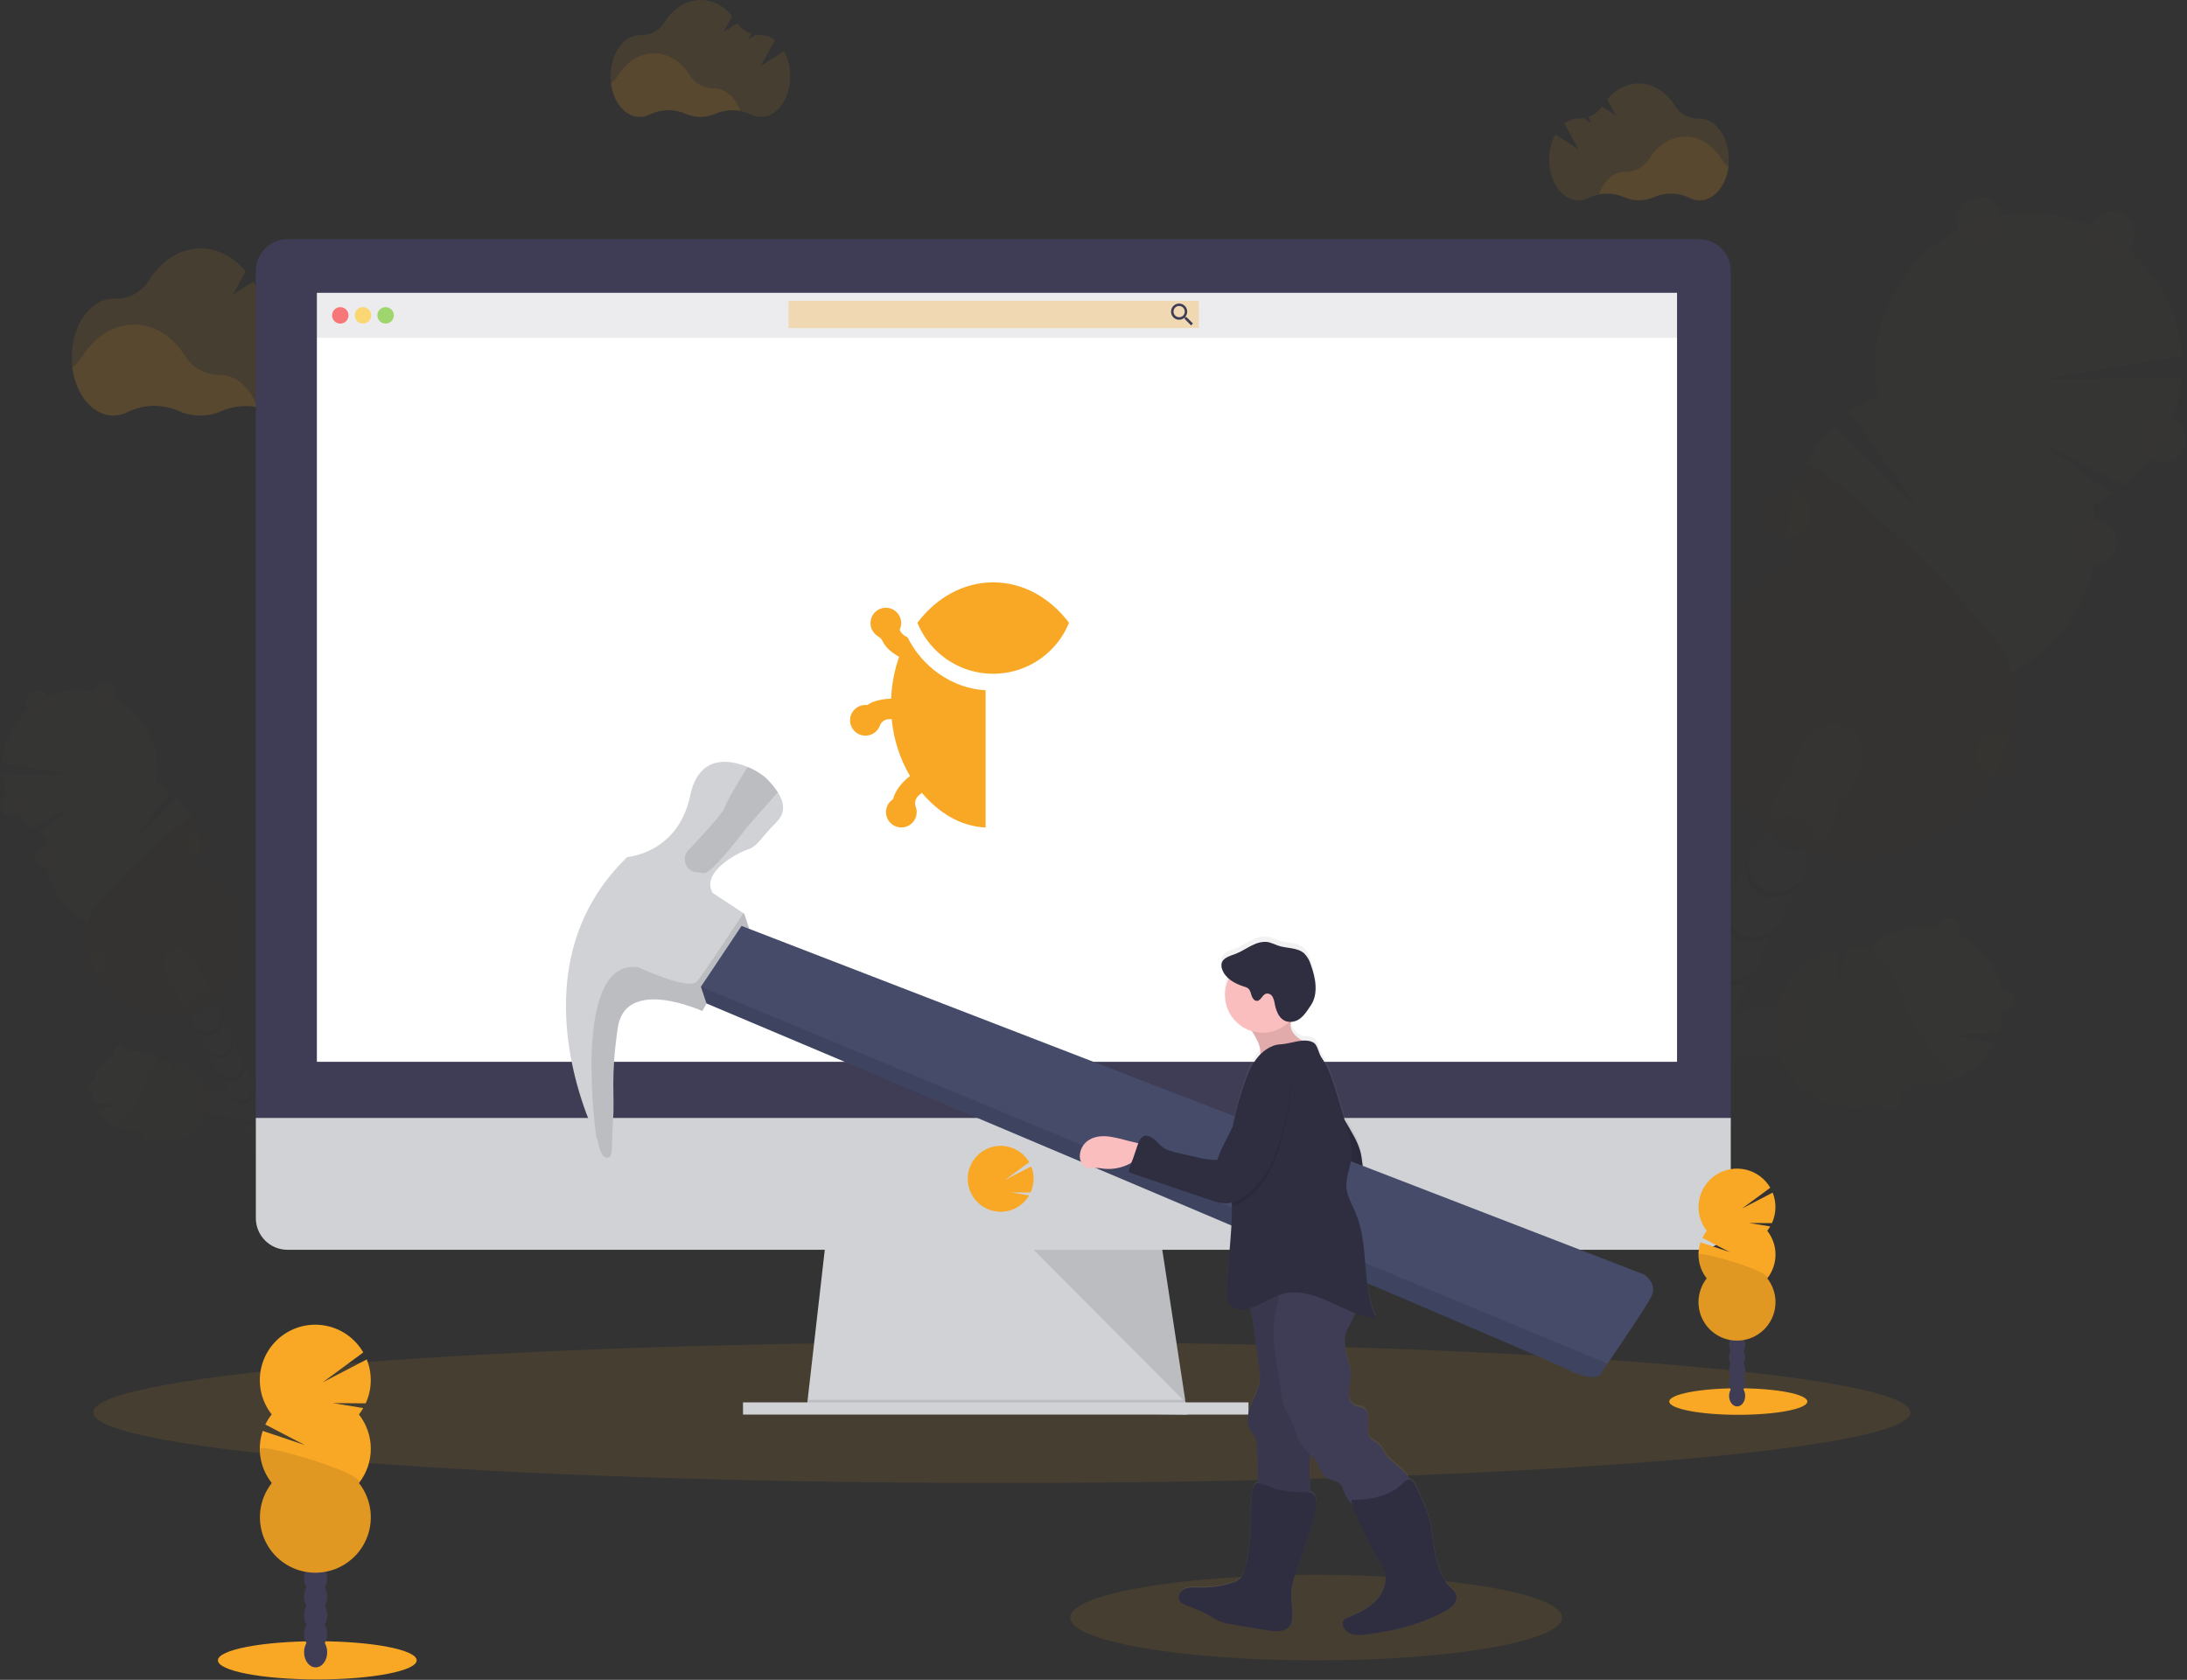 <svg width="1023" height="786" viewBox="0 0 1023 786" fill="none" xmlns="http://www.w3.org/2000/svg">
<rect x="0" y="0" width="1023" height="786" fill="#333333" stroke="none"/>
<g clip-path="url(#clip0_816_1938)">
<path opacity="0.1" d="M468.629 693.88C703.35 693.88 893.629 679.105 893.629 660.88C893.629 642.655 703.35 627.88 468.629 627.88C233.908 627.88 43.629 642.655 43.629 660.88C43.629 679.105 233.908 693.88 468.629 693.88Z" fill="#F9A826"/>
<g opacity="0.1">
<path opacity="0.1" d="M845.05 472.84C842.51 465.13 832.21 461.58 822.05 464.92C820.586 465.397 819.17 466.01 817.82 466.75C817.17 466.57 816.5 466.41 815.82 466.29C816.375 464.072 816.587 461.782 816.45 459.5C819.954 457.155 822.797 453.949 824.706 450.19C826.615 446.43 827.525 442.243 827.35 438.03C830.845 435.679 833.678 432.47 835.58 428.711C837.481 424.952 838.387 420.769 838.21 416.56C841.732 414.239 844.572 411.022 846.44 407.24C851.34 397.54 849.31 386.64 841.9 382.89C834.49 379.14 824.5 383.97 819.6 393.67C817.657 397.414 816.749 401.608 816.97 405.82C813.475 408.171 810.641 411.38 808.74 415.139C806.838 418.898 805.933 423.081 806.11 427.29C802.615 429.641 799.781 432.85 797.88 436.609C795.978 440.368 795.073 444.551 795.25 448.76C791.746 451.108 788.905 454.316 786.996 458.077C785.088 461.838 784.176 466.026 784.35 470.24C780.828 472.561 777.987 475.778 776.12 479.56C775.199 481.383 774.5 483.31 774.04 485.3C772.811 483.505 771.314 481.909 769.6 480.57C769.404 479.043 769.069 477.537 768.6 476.07C765.26 465.9 756.3 459.7 748.6 462.24C740.9 464.78 737.34 475.07 740.68 485.24C742.047 489.601 744.678 493.457 748.24 496.32C748.436 497.847 748.771 499.353 749.24 500.82C751.18 506.72 755.01 511.28 759.39 513.57C759.002 514.844 758.724 516.149 758.56 517.47C754.43 521.442 751.771 526.699 751.02 532.38C746.886 536.354 744.228 541.615 743.48 547.3C741.433 549.265 739.742 551.569 738.48 554.11C733.57 563.81 735.6 574.72 743.01 578.46C750.42 582.2 760.41 577.39 765.32 567.68C766.614 565.148 767.46 562.411 767.82 559.59C771.95 555.618 774.608 550.361 775.36 544.68C779.493 540.706 782.152 535.445 782.9 529.76C787.002 525.778 789.629 520.521 790.35 514.85C794.498 510.877 797.165 505.606 797.91 499.91C799.182 498.704 800.318 497.363 801.3 495.91C805.385 496.749 809.621 496.483 813.57 495.14C815.033 494.663 816.45 494.05 817.8 493.31C822.223 494.476 826.891 494.309 831.22 492.83C841.35 489.52 847.58 480.56 845.05 472.84Z" fill="#3F3D56"/>
<g opacity="0.1">
<path opacity="0.1" d="M827.12 442.44C826.071 443.472 824.918 444.394 823.68 445.19C823.837 448.045 823.461 450.903 822.57 453.62C823.357 452.532 824.059 451.385 824.67 450.19C825.91 447.76 826.738 445.141 827.12 442.44Z" fill="black"/>
<path opacity="0.1" d="M837.98 420.97C836.93 422.002 835.777 422.924 834.54 423.72C834.697 426.575 834.32 429.433 833.43 432.15C834.219 431.06 834.921 429.91 835.53 428.71C836.765 426.282 837.593 423.667 837.98 420.97Z" fill="black"/>
<path opacity="0.1" d="M813.353 412.98C813.261 411.508 813.318 410.031 813.523 408.57C811.581 410.484 809.966 412.703 808.743 415.14C808.139 416.342 807.631 417.589 807.223 418.87C808.878 416.539 810.957 414.541 813.353 412.98V412.98Z" fill="black"/>
<path opacity="0.1" d="M744.422 542.91C745.296 541.692 746.283 540.56 747.372 539.53C747.542 538.173 747.833 536.835 748.242 535.53C747.372 536.698 746.606 537.939 745.952 539.24C745.347 540.422 744.836 541.649 744.422 542.91V542.91Z" fill="black"/>
<path opacity="0.1" d="M751.961 528.01C752.835 526.792 753.822 525.66 754.911 524.63C755.074 523.308 755.352 522.004 755.741 520.73V520.73C754.911 521.864 754.175 523.065 753.541 524.32C752.923 525.509 752.394 526.742 751.961 528.01V528.01Z" fill="black"/>
<path opacity="0.1" d="M816.251 463.91C815.208 464.942 814.058 465.86 812.821 466.65C812.958 468.932 812.746 471.222 812.191 473.44C812.866 473.557 813.534 473.71 814.191 473.9C815.541 473.16 816.958 472.547 818.421 472.07C828.601 468.73 838.891 472.28 841.421 479.99C842.049 481.928 842.16 483.996 841.741 485.99C845.091 482.05 846.481 477.25 845.041 472.85C842.501 465.14 832.201 461.59 822.041 464.93C820.578 465.407 819.161 466.02 817.811 466.76C817.161 466.58 816.491 466.42 815.811 466.3C816.001 465.5 816.141 464.71 816.251 463.91Z" fill="black"/>
<path opacity="0.1" d="M740.701 550.4C739.832 551.568 739.065 552.809 738.411 554.11C737.803 555.316 737.289 556.566 736.871 557.85C737.764 556.626 738.768 555.488 739.871 554.45C740.025 553.078 740.303 551.722 740.701 550.4V550.4Z" fill="black"/>
<path opacity="0.1" d="M802.443 434.45C802.351 432.978 802.408 431.501 802.612 430.04C800.671 431.954 799.056 434.173 797.832 436.61C797.229 437.812 796.721 439.059 796.312 440.34C797.968 438.009 800.047 436.011 802.443 434.45V434.45Z" fill="black"/>
<path opacity="0.1" d="M786.75 522.01C786.553 523.498 786.218 524.964 785.75 526.39C786.532 525.298 787.231 524.148 787.84 522.95C788.495 521.665 789.041 520.327 789.47 518.95C788.651 520.045 787.741 521.069 786.75 522.01V522.01Z" fill="black"/>
<path opacity="0.1" d="M771.672 551.83C771.475 553.318 771.141 554.784 770.672 556.21C771.461 555.12 772.163 553.97 772.772 552.77C773.423 551.483 773.968 550.145 774.402 548.77C773.582 549.867 772.669 550.891 771.672 551.83V551.83Z" fill="black"/>
<path opacity="0.1" d="M779.211 536.91C779.015 538.398 778.68 539.864 778.211 541.29C779.008 540.218 779.723 539.089 780.351 537.91C781.006 536.625 781.552 535.287 781.981 533.91C781.144 534.986 780.217 535.99 779.211 536.91V536.91Z" fill="black"/>
<path opacity="0.1" d="M794.293 507.1C794.097 508.585 793.762 510.048 793.293 511.47C794.077 510.383 794.776 509.236 795.383 508.04C796.046 506.733 796.594 505.371 797.023 503.97C796.208 505.093 795.295 506.14 794.293 507.1V507.1Z" fill="black"/>
<path opacity="0.1" d="M744.921 469.39C752.641 466.86 761.601 473.05 764.921 483.22C765.39 484.69 765.724 486.2 765.921 487.73C767.636 489.069 769.133 490.665 770.361 492.46C770.822 490.467 771.52 488.536 772.441 486.71C772.791 486.03 773.171 485.38 773.561 484.71C772.427 483.139 771.081 481.733 769.561 480.53C769.365 479.003 769.031 477.497 768.561 476.03C765.221 465.86 756.261 459.66 748.561 462.2C744.161 463.64 741.121 467.61 739.941 472.63C741.295 471.139 743.01 470.023 744.921 469.39V469.39Z" fill="black"/>
<path opacity="0.1" d="M780.72 477.39C780.632 475.921 780.692 474.447 780.9 472.99C778.952 474.901 777.333 477.121 776.11 479.56C775.504 480.757 774.996 482.001 774.59 483.28C776.249 480.953 778.328 478.955 780.72 477.39V477.39Z" fill="black"/>
<path opacity="0.1" d="M791.579 455.91C791.491 454.441 791.551 452.967 791.759 451.51C789.809 453.415 788.19 455.632 786.969 458.07C786.366 459.272 785.857 460.519 785.449 461.8C787.104 459.469 789.184 457.471 791.579 455.91V455.91Z" fill="black"/>
<path opacity="0.1" d="M764.133 566.74C763.936 568.231 763.602 569.701 763.133 571.13C764.776 568.854 766.036 566.323 766.863 563.64C766.045 564.751 765.132 565.789 764.133 566.74V566.74Z" fill="black"/>
</g>
<path opacity="0.1" d="M859.869 373.62C863.394 371.302 866.235 368.084 868.099 364.3C873.009 354.6 870.979 343.69 863.569 339.94C856.159 336.19 846.169 341.02 841.259 350.73C839.314 354.483 838.41 358.689 838.639 362.91C835.144 365.261 832.31 368.47 830.409 372.229C828.508 375.988 827.602 380.171 827.779 384.38C824.252 386.696 821.41 389.914 819.549 393.7C818.947 394.887 818.442 396.121 818.039 397.39C820.65 393.61 824.436 390.797 828.809 389.39C829.307 390.93 830.105 392.357 831.158 393.586C832.211 394.816 833.497 395.825 834.943 396.554C836.388 397.283 837.963 397.718 839.578 397.834C841.193 397.95 842.814 397.745 844.349 397.23C845.826 401.578 845.826 406.292 844.349 410.64C845.13 409.563 845.826 408.426 846.429 407.24C848.369 403.496 849.273 399.301 849.049 395.09C852.548 392.743 855.385 389.535 857.287 385.775C859.189 382.015 860.092 377.83 859.909 373.62H859.869Z" fill="#3F3D56"/>
<path opacity="0.1" d="M979.231 235.98C982.246 234.573 985.159 232.96 987.951 231.15L955.621 207.53L993.621 227.1C1001.31 220.993 1007.67 213.381 1012.31 204.73C1016.95 196.08 1019.78 186.572 1020.62 176.79L956.041 177.45L1020.76 166.63C1020.09 156.838 1017.43 147.287 1012.93 138.562C1008.44 129.838 1002.21 122.124 994.622 115.896C987.037 109.667 978.259 105.055 968.826 102.343C959.394 99.631 949.507 98.875 939.772 100.123C930.038 101.372 920.661 104.597 912.218 109.601C903.775 114.605 896.444 121.282 890.676 129.223C884.908 137.163 880.824 146.199 878.675 155.775C876.526 165.352 876.358 175.266 878.181 184.91C873.486 187.093 869.041 189.775 864.921 192.91L898.671 239.84L858.151 198.76C849.599 207.157 843.277 217.554 839.755 229.01C836.233 240.466 835.623 252.619 837.981 264.37C825.74 270.083 815.354 279.125 808.009 290.462C800.663 301.798 796.655 314.973 796.443 328.479C796.23 341.986 799.821 355.28 806.806 366.842C813.791 378.405 823.887 387.769 835.942 393.865C847.997 399.961 861.523 402.542 874.976 401.315C888.428 400.088 901.264 395.101 912.016 386.924C922.769 378.747 931.004 367.71 935.781 355.075C940.558 342.44 941.684 328.715 939.031 315.47C953.679 308.652 965.608 297.106 972.899 282.688C980.19 268.27 982.421 251.819 979.231 235.98Z" fill="#F9A826"/>
<path opacity="0.1" d="M844.35 217.66C837.035 232.071 834.798 248.529 838 264.37C825.76 270.083 815.373 279.125 808.028 290.462C800.683 301.798 796.675 314.973 796.462 328.479C796.249 341.986 799.841 355.28 806.826 366.842C813.81 378.405 823.907 387.769 835.962 393.865C848.016 399.961 861.543 402.542 874.995 401.315C888.448 400.088 901.283 395.101 912.036 386.924C922.788 378.747 931.024 367.71 935.801 355.075C940.578 342.44 941.704 328.715 939.05 315.47C953.18 308.91 847.97 210.45 844.35 217.66Z" fill="black"/>
<path opacity="0.1" d="M925.491 113.41C931.395 113.41 936.181 108.624 936.181 102.72C936.181 96.816 931.395 92.03 925.491 92.03C919.587 92.03 914.801 96.816 914.801 102.72C914.801 108.624 919.587 113.41 925.491 113.41Z" fill="#F9A826"/>
<path opacity="0.1" d="M987.928 120.27C993.832 120.27 998.618 115.484 998.618 109.58C998.618 103.676 993.832 98.89 987.928 98.89C982.024 98.89 977.238 103.676 977.238 109.58C977.238 115.484 982.024 120.27 987.928 120.27Z" fill="#F9A826"/>
<path opacity="0.1" d="M1012.01 216.33C1017.91 216.33 1022.7 211.544 1022.7 205.64C1022.7 199.736 1017.91 194.95 1012.01 194.95C1006.11 194.95 1001.32 199.736 1001.32 205.64C1001.32 211.544 1006.11 216.33 1012.01 216.33Z" fill="#F9A826"/>
<path opacity="0.1" d="M979.51 264.3C985.414 264.3 990.2 259.514 990.2 253.61C990.2 247.706 985.414 242.92 979.51 242.92C973.606 242.92 968.82 247.706 968.82 253.61C968.82 259.514 973.606 264.3 979.51 264.3Z" fill="#F9A826"/>
<path opacity="0.1" d="M935.112 363.93C941.016 363.93 945.802 359.144 945.802 353.24C945.802 347.336 941.016 342.55 935.112 342.55C929.208 342.55 924.422 347.336 924.422 353.24C924.422 359.144 929.208 363.93 935.112 363.93Z" fill="#F9A826"/>
<path opacity="0.1" d="M935.112 363.93C941.016 363.93 945.802 359.144 945.802 353.24C945.802 347.336 941.016 342.55 935.112 342.55C929.208 342.55 924.422 347.336 924.422 353.24C924.422 359.144 929.208 363.93 935.112 363.93Z" fill="black"/>
<path opacity="0.1" d="M836.389 251.09C842.293 251.09 847.079 246.304 847.079 240.4C847.079 234.496 842.293 229.71 836.389 229.71C830.485 229.71 825.699 234.496 825.699 240.4C825.699 246.304 830.485 251.09 836.389 251.09Z" fill="#F9A826"/>
<path opacity="0.1" d="M836.389 251.09C842.293 251.09 847.079 246.304 847.079 240.4C847.079 234.496 842.293 229.71 836.389 229.71C830.485 229.71 825.699 234.496 825.699 240.4C825.699 246.304 830.485 251.09 836.389 251.09Z" fill="black"/>
<path opacity="0.1" d="M824.989 416.23C817.879 412.64 815.729 402.47 819.879 393.09C819.659 393.47 819.449 393.86 819.249 394.27C814.339 403.97 816.369 414.87 823.779 418.62C831.189 422.37 841.179 417.54 846.079 407.84C846.289 407.44 846.469 407.03 846.649 406.63C841.559 415.54 832.089 419.83 824.989 416.23Z" fill="black"/>
<path opacity="0.1" d="M814.431 437.11C807.331 433.52 805.171 423.35 809.331 413.96C809.111 414.35 808.891 414.74 808.691 415.14C803.781 424.84 805.811 435.75 813.221 439.49C820.631 443.23 830.621 438.42 835.531 428.71C835.731 428.31 835.921 427.91 836.101 427.5C831.001 436.41 821.541 440.7 814.431 437.11Z" fill="black"/>
<path opacity="0.1" d="M803.869 457.98C796.769 454.39 794.609 444.22 798.769 434.84C798.549 435.22 798.329 435.61 798.129 436.02C793.219 445.72 795.259 456.62 802.669 460.37C810.079 464.12 820.059 459.29 824.969 449.59C825.169 449.19 825.359 448.78 825.539 448.38C820.449 457.29 810.979 461.58 803.869 457.98Z" fill="black"/>
<path opacity="0.1" d="M793.351 478.91C786.241 475.32 784.091 465.15 788.241 455.77C788.021 456.15 787.811 456.54 787.601 456.94C782.701 466.64 784.731 477.55 792.141 481.3C799.551 485.05 809.541 480.22 814.441 470.51C814.651 470.11 814.831 469.71 815.011 469.3C809.891 478.16 800.421 482.45 793.351 478.91Z" fill="black"/>
<path opacity="0.1" d="M782.759 499.73C775.649 496.14 773.499 485.97 777.649 476.59C777.429 476.97 777.219 477.36 777.019 477.77C772.109 487.47 774.139 498.37 781.549 502.12C788.959 505.87 798.949 501.04 803.859 491.34C804.059 490.94 804.249 490.53 804.429 490.13C799.349 499.04 789.859 503.33 782.759 499.73Z" fill="black"/>
<path opacity="0.1" d="M772.2 520.61C765.1 517.02 762.94 506.85 767.1 497.47C766.88 497.85 766.66 498.24 766.46 498.64C761.55 508.34 763.58 519.25 771 523C778.42 526.75 788.35 521.91 793.35 512.21C793.55 511.81 793.74 511.41 793.92 511C788.77 519.91 779.35 524.2 772.2 520.61Z" fill="black"/>
<path opacity="0.1" d="M761.642 541.48C754.542 537.89 752.382 527.72 756.542 518.34C756.322 518.73 756.112 519.11 755.902 519.52C751.002 529.22 753.032 540.12 760.442 543.87C767.852 547.62 777.842 542.79 782.742 533.09C782.952 532.69 783.132 532.28 783.312 531.88C778.222 540.79 768.752 545.08 761.642 541.48Z" fill="black"/>
<path opacity="0.1" d="M751.091 562.36C743.981 558.77 741.831 548.6 745.981 539.22C745.761 539.6 745.551 539.99 745.351 540.39C740.441 550.09 742.471 561 749.881 564.75C757.291 568.5 767.281 563.67 772.191 553.96C772.391 553.56 772.571 553.16 772.751 552.75C767.661 561.66 758.191 565.91 751.091 562.36Z" fill="black"/>
<path opacity="0.1" d="M744.149 576.08C737.049 572.48 734.889 562.32 739.049 552.93C738.829 553.32 738.609 553.71 738.409 554.11C733.499 563.81 735.529 574.72 742.939 578.46C750.349 582.2 760.339 577.39 765.249 567.68C765.449 567.28 765.639 566.88 765.819 566.47C760.719 575.38 751.249 579.67 744.149 576.08Z" fill="black"/>
<path opacity="0.1" d="M934.939 483.17C936.041 480.011 936.713 476.718 936.939 473.38C937.674 473.378 938.4 473.225 939.072 472.93C939.745 472.635 940.349 472.204 940.848 471.665C941.347 471.126 941.729 470.49 941.97 469.796C942.212 469.102 942.308 468.366 942.252 467.634C942.196 466.902 941.99 466.189 941.646 465.54C941.302 464.891 940.828 464.32 940.253 463.862C939.678 463.405 939.016 463.071 938.306 462.881C937.596 462.691 936.855 462.65 936.129 462.76C934.94 457.347 932.561 452.268 929.164 447.89C925.767 443.512 921.437 439.945 916.489 437.45C917.128 436.185 917.239 434.718 916.796 433.371C916.354 432.025 915.394 430.909 914.129 430.27C912.864 429.631 911.397 429.52 910.05 429.963C908.704 430.406 907.588 431.365 906.949 432.63C906.718 433.08 906.556 433.562 906.469 434.06C900.602 432.967 894.558 433.29 888.841 435.004C883.124 436.717 877.898 439.77 873.599 443.91C870.352 443.385 867.051 443.287 863.779 443.62L859.449 463.33L859.189 444.33C854.219 445.419 849.524 447.511 845.39 450.476C841.256 453.442 837.77 457.219 835.145 461.578C832.52 465.937 830.812 470.785 830.124 475.826C829.437 480.867 829.785 485.995 831.146 490.897C832.508 495.8 834.855 500.373 838.044 504.337C841.233 508.301 845.197 511.574 849.694 513.954C854.19 516.334 859.125 517.773 864.197 518.181C869.268 518.59 874.369 517.96 879.189 516.33C879.704 517.26 880.489 518.013 881.439 518.49C882.418 518.987 883.527 519.171 884.614 519.015C885.702 518.859 886.714 518.372 887.515 517.62C888.315 516.868 888.864 515.887 889.087 514.812C889.309 513.736 889.195 512.618 888.759 511.61C890.465 510.439 892.07 509.127 893.559 507.69C901.366 508.959 909.374 507.724 916.436 504.162C923.498 500.6 929.25 494.893 932.869 487.86L912.719 484.47L934.939 483.17Z" fill="#F9A826"/>
<g opacity="0.1">
<path opacity="0.1" d="M903.808 492.74C896.368 482.92 891.808 471.29 886.558 460.13C884.45 455.549 882.09 451.089 879.488 446.77L875.548 442.18C874.888 442.74 874.228 443.32 873.548 443.93C870.302 443.405 867 443.307 863.728 443.64L859.398 463.35L859.138 444.35C854.168 445.439 849.473 447.531 845.339 450.496C841.205 453.462 837.719 457.24 835.094 461.598C832.469 465.957 830.761 470.805 830.074 475.846C829.386 480.887 829.734 486.015 831.096 490.917C832.457 495.82 834.804 500.393 837.993 504.357C841.182 508.321 845.146 511.594 849.643 513.974C854.14 516.354 859.074 517.793 864.146 518.201C869.217 518.61 874.319 517.98 879.138 516.35C879.654 517.28 880.438 518.033 881.388 518.51C882.368 519.007 883.476 519.191 884.564 519.035C885.651 518.879 886.664 518.392 887.464 517.64C888.264 516.888 888.813 515.907 889.036 514.832C889.259 513.756 889.144 512.638 888.708 511.63C890.414 510.459 892.02 509.147 893.508 507.71C901.152 508.947 908.991 507.787 915.948 504.39C911.304 501.182 907.205 497.248 903.808 492.74V492.74Z" fill="black"/>
</g>
<path opacity="0.1" d="M772.06 450.54C772.472 449.725 772.669 448.817 772.63 447.905C772.592 446.992 772.32 446.104 771.84 445.327C771.36 444.549 770.689 443.908 769.891 443.464C769.093 443.019 768.194 442.787 767.28 442.79C765.764 434.754 761.654 427.436 755.58 421.96C756.559 418.142 756.93 414.194 756.68 410.26L737.03 406.91L756.11 405.71C755.767 403.918 755.296 402.154 754.7 400.43C755.443 399.919 756.048 399.232 756.46 398.43C756.941 397.474 757.125 396.396 756.987 395.335C756.849 394.273 756.396 393.278 755.687 392.477C754.977 391.676 754.043 391.106 753.007 390.841C751.97 390.576 750.877 390.628 749.87 390.99C744.817 383.85 737.422 378.705 728.97 376.45C720.518 374.196 711.543 374.973 703.605 378.648C695.666 382.323 689.266 388.663 685.517 396.567C681.767 404.47 680.905 413.437 683.08 421.91C681.923 422.398 680.979 423.285 680.42 424.41C679.93 425.378 679.746 426.473 679.893 427.549C680.041 428.624 680.513 429.629 681.246 430.43C681.979 431.23 682.939 431.788 683.997 432.03C685.056 432.271 686.162 432.184 687.17 431.78C689.088 435.001 691.478 437.917 694.26 440.43C692.235 448.328 692.846 456.671 696 464.19L722.35 457.35L698.85 469.71C703.005 476.313 709.12 481.451 716.339 484.408C723.559 487.364 731.522 487.991 739.114 486.199C746.707 484.408 753.55 480.288 758.686 474.416C763.822 468.544 766.995 461.214 767.76 453.45C768.665 453.372 769.536 453.063 770.288 452.554C771.041 452.045 771.651 451.351 772.06 450.54V450.54Z" fill="#F9A826"/>
<path opacity="0.1" d="M772.058 450.54C772.471 449.725 772.667 448.817 772.628 447.905C772.59 446.992 772.318 446.104 771.838 445.327C771.359 444.549 770.687 443.908 769.889 443.464C769.091 443.019 768.192 442.787 767.278 442.79C765.763 434.753 761.652 427.436 755.578 421.96C755.738 421.33 755.878 420.71 755.998 420.08C755.301 420.586 754.654 421.158 754.068 421.79C750.518 425.68 748.698 430.91 745.188 434.84C741.048 439.48 734.848 441.9 728.658 442.55C722.468 443.2 716.238 442.25 710.128 441.06C705.068 440.06 699.938 438.9 694.808 439.39C694.308 439.39 693.808 439.5 693.348 439.58C693.648 439.87 693.948 440.16 694.258 440.44C692.233 448.338 692.844 456.681 695.998 464.2L722.348 457.35L698.848 469.71C703.003 476.313 709.118 481.451 716.338 484.408C723.557 487.364 731.52 487.991 739.112 486.199C746.705 484.407 753.548 480.288 758.684 474.416C763.82 468.544 766.993 461.214 767.758 453.45C768.664 453.372 769.534 453.063 770.287 452.554C771.039 452.045 771.649 451.351 772.058 450.54V450.54Z" fill="black"/>
</g>
<g opacity="0.1">
<path opacity="0.1" d="M89.49 511.24C90.77 507.35 95.96 505.56 101.08 507.24C101.817 507.481 102.53 507.789 103.21 508.16C103.54 508.07 103.88 507.99 104.21 507.93C103.929 506.813 103.822 505.66 103.89 504.51C102.133 503.321 100.708 501.704 99.751 499.81C98.793 497.917 98.335 495.81 98.42 493.69C96.647 492.523 95.218 490.904 94.28 489C93.303 487.114 92.844 485.002 92.95 482.88C91.179 481.707 89.75 480.086 88.81 478.18C86.35 473.3 87.35 467.81 91.1 465.91C94.85 464.01 99.87 466.46 102.34 471.34C103.316 473.23 103.771 475.346 103.66 477.47C105.423 478.651 106.851 480.266 107.809 482.159C108.767 484.053 109.222 486.16 109.13 488.28C110.892 489.464 112.32 491.081 113.278 492.976C114.236 494.87 114.691 496.979 114.6 499.1C116.363 500.281 117.791 501.896 118.749 503.789C119.707 505.683 120.162 507.79 120.07 509.91C121.846 511.081 123.278 512.703 124.22 514.61C124.67 515.533 125.006 516.506 125.22 517.51C125.836 516.603 126.589 515.797 127.45 515.12C127.553 514.349 127.727 513.589 127.97 512.85C129.66 507.73 134.17 504.61 138.06 505.85C141.95 507.09 143.73 512.32 142.06 517.44C141.37 519.639 140.044 521.584 138.25 523.03C138.146 523.798 137.972 524.554 137.73 525.29C136.91 528.004 135.081 530.301 132.62 531.71C132.813 532.364 132.954 533.033 133.04 533.71C134.073 534.701 134.928 535.861 135.57 537.14C136.225 538.416 136.651 539.797 136.83 541.22C137.867 542.21 138.726 543.37 139.37 544.65C140.023 545.927 140.45 547.307 140.63 548.73C141.669 549.722 142.528 550.885 143.17 552.17C145.64 557.05 144.62 562.55 140.89 564.43C137.16 566.31 132.12 563.89 129.65 559C128.999 557.722 128.573 556.342 128.39 554.92C126.307 552.921 124.967 550.272 124.59 547.41C122.507 545.411 121.167 542.762 120.79 539.9C119.755 538.909 118.896 537.749 118.25 536.47C117.604 535.191 117.178 533.811 116.99 532.39C115.958 531.399 115.102 530.239 114.46 528.96C113.806 527.684 113.38 526.303 113.2 524.88C112.557 524.28 111.983 523.609 111.49 522.88C109.433 523.301 107.301 523.17 105.31 522.5C104.571 522.253 103.855 521.942 103.17 521.57C100.946 522.161 98.597 522.077 96.42 521.33C91.35 519.64 88.22 515.13 89.49 511.24Z" fill="#3F3D56"/>
<g opacity="0.1">
<path opacity="0.1" d="M98.519 495.91C99.05 496.432 99.633 496.898 100.26 497.3C100.175 498.736 100.365 500.175 100.82 501.54C100.418 500.994 100.063 500.416 99.76 499.81C99.134 498.587 98.715 497.269 98.519 495.91V495.91Z" fill="black"/>
<path opacity="0.1" d="M93.051 485.11C93.584 485.626 94.166 486.089 94.791 486.49C94.707 487.929 94.897 489.372 95.351 490.74C94.139 489.077 93.35 487.145 93.051 485.11V485.11Z" fill="black"/>
<path opacity="0.1" d="M105.482 481.08C105.53 480.339 105.503 479.595 105.402 478.86C106.38 479.825 107.194 480.943 107.812 482.17C108.114 482.776 108.368 483.405 108.572 484.05C107.739 482.874 106.691 481.866 105.482 481.08V481.08Z" fill="black"/>
<path opacity="0.1" d="M140.182 546.54C139.744 545.927 139.249 545.357 138.702 544.84C138.61 544.162 138.463 543.493 138.262 542.84C138.696 543.427 139.08 544.049 139.412 544.7C139.715 545.293 139.973 545.908 140.182 546.54V546.54Z" fill="black"/>
<path opacity="0.1" d="M136.353 539.03C135.916 538.417 135.42 537.847 134.873 537.33C134.791 536.652 134.651 535.983 134.453 535.33C135.277 536.445 135.912 537.689 136.333 539.01L136.353 539.03Z" fill="black"/>
<path opacity="0.1" d="M104.001 506.75C104.526 507.268 105.106 507.728 105.731 508.12C105.657 509.27 105.765 510.424 106.051 511.54C105.714 511.6 105.38 511.676 105.051 511.77C104.366 511.401 103.65 511.093 102.911 510.85C97.791 509.17 92.601 510.96 91.331 514.85C91.013 515.818 90.954 516.852 91.161 517.85C90.339 516.985 89.754 515.921 89.463 514.763C89.172 513.605 89.185 512.391 89.501 511.24C90.781 507.35 95.971 505.56 101.091 507.24C101.828 507.481 102.541 507.789 103.221 508.16C103.551 508.07 103.891 507.99 104.221 507.93C104.125 507.541 104.052 507.147 104.001 506.75V506.75Z" fill="black"/>
<path opacity="0.1" d="M142.062 550.31C142.499 550.899 142.883 551.525 143.212 552.18C143.518 552.786 143.775 553.414 143.982 554.06C143.545 553.444 143.05 552.871 142.502 552.35C142.413 551.659 142.266 550.976 142.062 550.31V550.31Z" fill="black"/>
<path opacity="0.1" d="M110.951 491.91C110.999 491.169 110.972 490.425 110.871 489.69C111.851 490.653 112.665 491.772 113.281 493C113.583 493.603 113.837 494.228 114.041 494.87C113.208 493.697 112.159 492.692 110.951 491.91V491.91Z" fill="black"/>
<path opacity="0.1" d="M118.863 536.01C118.956 536.757 119.12 537.494 119.353 538.21C118.519 537.067 117.884 535.793 117.473 534.44C117.888 535.004 118.353 535.529 118.863 536.01V536.01Z" fill="black"/>
<path opacity="0.1" d="M126.45 551.03C126.551 551.777 126.719 552.513 126.95 553.23C126.548 552.684 126.194 552.106 125.89 551.5C125.561 550.857 125.287 550.188 125.07 549.5C125.489 550.046 125.951 550.557 126.45 551.03V551.03Z" fill="black"/>
<path opacity="0.1" d="M122.66 543.52C122.753 544.267 122.917 545.004 123.15 545.72C122.751 545.172 122.397 544.594 122.09 543.99C121.759 543.348 121.485 542.679 121.27 541.99C121.687 542.54 122.152 543.052 122.66 543.52V543.52Z" fill="black"/>
<path opacity="0.1" d="M115.063 528.49C115.155 529.241 115.319 529.981 115.553 530.7C115.173 530.151 114.839 529.573 114.553 528.97C114.217 528.329 113.94 527.66 113.723 526.97C114.122 527.516 114.571 528.025 115.063 528.49V528.49Z" fill="black"/>
<path opacity="0.1" d="M139.93 509.5C136.04 508.22 131.53 511.34 129.85 516.5C129.607 517.239 129.433 517.999 129.33 518.77C128.466 519.443 127.71 520.246 127.09 521.15C126.858 520.145 126.506 519.171 126.04 518.25C125.87 517.91 125.68 517.58 125.48 517.25C126.048 516.462 126.721 515.755 127.48 515.15C127.583 514.379 127.757 513.619 128 512.88C129.69 507.76 134.2 504.64 138.09 505.88C139.206 506.308 140.192 507.018 140.952 507.939C141.713 508.861 142.222 509.963 142.43 511.14C141.751 510.389 140.89 509.824 139.93 509.5V509.5Z" fill="black"/>
<path opacity="0.1" d="M121.892 513.53C121.94 512.789 121.913 512.045 121.812 511.31C122.792 512.273 123.607 513.392 124.222 514.62C124.524 515.226 124.779 515.855 124.982 516.5C124.152 515.322 123.103 514.313 121.892 513.53V513.53Z" fill="black"/>
<path opacity="0.1" d="M116.42 502.71C116.467 501.969 116.44 501.226 116.34 500.49C117.315 501.457 118.129 502.575 118.75 503.8C119.052 504.406 119.306 505.035 119.51 505.68C118.677 504.504 117.628 503.496 116.42 502.71V502.71Z" fill="black"/>
<path opacity="0.1" d="M130.251 558.54C130.347 559.291 130.515 560.031 130.751 560.75C130.351 560.2 129.997 559.618 129.691 559.01C129.362 558.367 129.088 557.698 128.871 557.01C129.29 557.556 129.751 558.067 130.251 558.54Z" fill="black"/>
</g>
<path opacity="0.1" d="M82.019 461.25C80.246 460.083 78.817 458.464 77.879 456.56C75.409 451.67 76.429 446.18 80.159 444.29C83.889 442.4 88.929 444.83 91.399 449.72C92.376 451.606 92.832 453.719 92.719 455.84C94.481 457.024 95.909 458.641 96.867 460.536C97.825 462.43 98.28 464.539 98.189 466.66C99.963 467.828 101.395 469.447 102.339 471.35C102.639 471.95 102.893 472.572 103.099 473.21C101.774 471.32 99.867 469.915 97.669 469.21C97.424 469.991 97.026 470.716 96.498 471.341C95.97 471.967 95.323 472.481 94.594 472.853C93.865 473.226 93.069 473.449 92.252 473.51C91.436 473.571 90.616 473.469 89.839 473.21C89.098 475.399 89.098 477.771 89.839 479.96C89.463 479.416 89.129 478.844 88.839 478.25C87.862 476.364 87.403 474.252 87.509 472.13C85.749 470.943 84.323 469.326 83.365 467.432C82.408 465.538 81.951 463.431 82.039 461.31L82.019 461.25Z" fill="#3F3D56"/>
<path opacity="0.1" d="M21.898 391.91C20.381 391.201 18.915 390.389 17.508 389.48L33.788 377.58L14.648 387.43C10.778 384.353 7.577 380.518 5.24 376.161C2.904 371.804 1.481 367.016 1.058 362.09L33.598 362.43L0.988 356.97C1.269 351.995 2.571 347.132 4.814 342.682C7.056 338.233 10.191 334.293 14.023 331.107C17.855 327.922 22.301 325.56 27.086 324.169C31.87 322.777 36.89 322.386 41.832 323.019C46.775 323.652 51.533 325.297 55.813 327.849C60.092 330.402 63.799 333.809 66.704 337.857C69.609 341.905 71.65 346.508 72.698 351.379C73.747 356.25 73.781 361.285 72.798 366.17C75.16 367.263 77.4 368.604 79.478 370.17L62.478 393.81L82.888 373.13C87.195 377.361 90.379 382.598 92.153 388.368C93.927 394.139 94.235 400.261 93.048 406.18C99.222 409.056 104.463 413.611 108.17 419.325C111.877 425.039 113.901 431.68 114.011 438.491C114.121 445.301 112.312 452.004 108.792 457.835C105.271 463.665 100.181 468.387 94.103 471.461C88.024 474.535 81.204 475.836 74.421 475.216C67.639 474.596 61.167 472.079 55.748 467.954C50.328 463.829 46.178 458.262 43.773 451.89C41.368 445.518 40.805 438.597 42.148 431.92C34.779 428.486 28.777 422.676 25.105 415.422C21.433 408.169 20.304 399.892 21.898 391.92V391.91Z" fill="#F9A826"/>
<path opacity="0.1" d="M89.85 382.69C93.538 389.949 94.666 398.24 93.05 406.22C99.224 409.096 104.464 413.651 108.172 419.365C111.879 425.079 113.903 431.72 114.013 438.531C114.123 445.341 112.314 452.044 108.793 457.875C105.273 463.705 100.182 468.427 94.104 471.501C88.026 474.575 81.206 475.876 74.423 475.256C67.641 474.636 61.169 472.119 55.749 467.994C50.33 463.869 46.18 458.302 43.775 451.93C41.37 445.558 40.807 438.637 42.15 431.96C35.02 428.65 88.02 379.06 89.85 382.69Z" fill="black"/>
<path opacity="0.1" d="M48.968 330.17C51.945 330.17 54.358 327.757 54.358 324.78C54.358 321.803 51.945 319.39 48.968 319.39C45.991 319.39 43.578 321.803 43.578 324.78C43.578 327.757 45.991 330.17 48.968 330.17Z" fill="#F9A826"/>
<path opacity="0.1" d="M17.511 333.63C20.488 333.63 22.901 331.217 22.901 328.24C22.901 325.263 20.488 322.85 17.511 322.85C14.534 322.85 12.121 325.263 12.121 328.24C12.121 331.217 14.534 333.63 17.511 333.63Z" fill="#F9A826"/>
<path opacity="0.1" d="M5.39 382.02C8.367 382.02 10.78 379.607 10.78 376.63C10.78 373.653 8.367 371.24 5.39 371.24C2.413 371.24 0 373.653 0 376.63C0 379.607 2.413 382.02 5.39 382.02Z" fill="#F9A826"/>
<path opacity="0.1" d="M21.761 406.19C24.738 406.19 27.151 403.777 27.151 400.8C27.151 397.823 24.738 395.41 21.761 395.41C18.784 395.41 16.371 397.823 16.371 400.8C16.371 403.777 18.784 406.19 21.761 406.19Z" fill="#F9A826"/>
<path opacity="0.1" d="M44.12 456.38C47.097 456.38 49.511 453.967 49.511 450.99C49.511 448.013 47.097 445.6 44.12 445.6C41.144 445.6 38.73 448.013 38.73 450.99C38.73 453.967 41.144 456.38 44.12 456.38Z" fill="#F9A826"/>
<path opacity="0.1" d="M44.12 456.38C47.097 456.38 49.511 453.967 49.511 450.99C49.511 448.013 47.097 445.6 44.12 445.6C41.144 445.6 38.73 448.013 38.73 450.99C38.73 453.967 41.144 456.38 44.12 456.38Z" fill="black"/>
<path opacity="0.1" d="M93.851 399.53C96.828 399.53 99.241 397.117 99.241 394.14C99.241 391.163 96.828 388.75 93.851 388.75C90.874 388.75 88.461 391.163 88.461 394.14C88.461 397.117 90.874 399.53 93.851 399.53Z" fill="#F9A826"/>
<path opacity="0.1" d="M93.851 399.53C96.828 399.53 99.241 397.117 99.241 394.14C99.241 391.163 96.828 388.75 93.851 388.75C90.874 388.75 88.461 391.163 88.461 394.14C88.461 397.117 90.874 399.53 93.851 399.53Z" fill="black"/>
<path opacity="0.1" d="M99.6 482.72C103.18 480.91 104.26 475.79 102.17 471.06C102.28 471.26 102.39 471.45 102.49 471.65C104.96 476.54 103.94 482.03 100.2 483.92C96.46 485.81 91.44 483.38 88.97 478.49C88.87 478.29 88.77 478.09 88.68 477.88C91.25 482.37 96.02 484.53 99.6 482.72Z" fill="black"/>
<path opacity="0.1" d="M104.91 493.24C108.49 491.43 109.58 486.3 107.49 481.58C107.6 481.77 107.71 481.97 107.81 482.17C110.28 487.06 109.26 492.55 105.52 494.44C101.78 496.33 96.76 493.9 94.29 489.01C94.18 488.81 94.09 488.6 94 488.4C96.57 492.91 101.35 495.05 104.91 493.24Z" fill="black"/>
<path opacity="0.1" d="M110.23 503.75C113.81 501.94 114.9 496.82 112.8 492.09C112.92 492.29 113.02 492.48 113.13 492.69C115.6 497.57 114.57 503.07 110.84 504.95C107.11 506.83 102.08 504.41 99.61 499.52C99.5 499.32 99.41 499.12 99.32 498.91C101.88 503.4 106.65 505.56 110.23 503.75Z" fill="black"/>
<path opacity="0.1" d="M115.551 514.27C119.131 512.46 120.221 507.34 118.121 502.61C118.231 502.8 118.341 503 118.441 503.2C120.921 508.09 119.891 513.58 116.161 515.47C112.431 517.36 107.391 514.93 104.921 510.04C104.821 509.84 104.731 509.63 104.641 509.43C107.201 513.91 111.971 516.08 115.551 514.27Z" fill="black"/>
<path opacity="0.1" d="M120.869 524.78C124.449 522.97 125.529 517.85 123.439 513.13C123.549 513.32 123.659 513.52 123.759 513.72C126.229 518.61 125.209 524.1 121.479 525.99C117.749 527.88 112.709 525.44 110.239 520.56C110.139 520.35 110.049 520.15 109.949 519.95C112.519 524.43 117.289 526.59 120.869 524.78Z" fill="black"/>
<path opacity="0.1" d="M126.19 535.3C129.77 533.49 130.85 528.37 128.76 523.64C128.87 523.84 128.98 524.03 129.08 524.23C131.55 529.12 130.53 534.61 126.8 536.5C123.07 538.39 118.03 535.96 115.56 531.07C115.46 530.87 115.36 530.67 115.27 530.46C117.84 534.91 122.61 537.11 126.19 535.3Z" fill="black"/>
<path opacity="0.1" d="M131.51 545.82C135.08 544.01 136.17 538.88 134.08 534.16C134.19 534.35 134.3 534.55 134.4 534.75C136.87 539.64 135.85 545.13 132.11 547.02C128.37 548.91 123.35 546.47 120.88 541.59C120.78 541.38 120.68 541.18 120.59 540.98C123.16 545.46 127.93 547.63 131.51 545.82Z" fill="black"/>
<path opacity="0.1" d="M136.82 556.33C140.4 554.52 141.49 549.4 139.39 544.67C139.51 544.87 139.61 545.06 139.72 545.27C142.19 550.15 141.16 555.65 137.43 557.53C133.7 559.41 128.67 556.99 126.2 552.1C126.09 551.9 126 551.7 125.91 551.49C128.48 555.98 133.24 558.14 136.82 556.33Z" fill="black"/>
<path opacity="0.1" d="M140.35 563.24C143.93 561.43 145.01 556.31 142.92 551.58C143.03 551.78 143.14 551.97 143.24 552.18C145.71 557.06 144.69 562.56 140.96 564.44C137.23 566.32 132.19 563.9 129.72 559.01C129.62 558.81 129.52 558.61 129.43 558.4C131.97 562.91 136.74 565.05 140.35 563.24Z" fill="black"/>
<path opacity="0.1" d="M44.212 516.44C43.656 514.85 43.32 513.191 43.212 511.51C42.842 511.509 42.477 511.431 42.138 511.282C41.8 511.133 41.495 510.916 41.245 510.645C40.994 510.373 40.802 510.052 40.68 509.703C40.559 509.354 40.511 508.983 40.539 508.614C40.567 508.246 40.671 507.887 40.844 507.56C41.018 507.233 41.256 506.946 41.546 506.716C41.835 506.485 42.169 506.317 42.526 506.221C42.883 506.126 43.256 506.105 43.622 506.16C44.222 503.434 45.42 500.876 47.131 498.671C48.842 496.466 51.021 494.669 53.512 493.41C53.19 492.772 53.134 492.032 53.357 491.354C53.58 490.675 54.064 490.112 54.702 489.79C55.34 489.468 56.079 489.412 56.758 489.635C57.437 489.858 57.999 490.342 58.322 490.98C58.439 491.206 58.52 491.449 58.562 491.7C61.521 491.157 64.567 491.327 67.447 492.197C70.327 493.066 72.958 494.61 75.122 496.7C76.775 496.429 78.456 496.382 80.122 496.56L82.302 506.48L82.352 496.91C84.831 497.483 87.169 498.552 89.224 500.053C91.279 501.554 93.009 503.456 94.309 505.643C95.61 507.831 96.454 510.259 96.79 512.782C97.127 515.304 96.95 517.869 96.269 520.321C95.588 522.773 94.417 525.061 92.828 527.049C91.238 529.036 89.263 530.681 87.02 531.885C84.778 533.088 82.316 533.825 79.781 534.051C77.246 534.277 74.692 533.988 72.272 533.2C72.009 533.665 71.616 534.044 71.142 534.29C70.647 534.539 70.088 534.631 69.54 534.552C68.993 534.473 68.482 534.228 68.078 533.849C67.674 533.47 67.397 532.977 67.283 532.435C67.169 531.893 67.225 531.329 67.442 530.82C66.584 530.221 65.778 529.552 65.032 528.82C61.098 529.457 57.064 528.833 53.507 527.037C49.95 525.24 47.053 522.364 45.232 518.82L55.382 517.11L44.212 516.44Z" fill="#F9A826"/>
<g opacity="0.1">
<path opacity="0.1" d="M59.889 521.26C63.639 516.26 65.939 510.46 68.579 504.84C69.636 502.527 70.825 500.277 72.139 498.1L74.139 495.79C74.479 496.08 74.809 496.37 75.139 496.67C76.792 496.399 78.473 496.352 80.139 496.53L82.319 506.45L82.349 496.91C84.828 497.483 87.166 498.552 89.221 500.053C91.276 501.554 93.006 503.456 94.306 505.643C95.607 507.831 96.451 510.259 96.787 512.782C97.124 515.304 96.947 517.869 96.266 520.321C95.585 522.773 94.414 525.061 92.825 527.049C91.235 529.036 89.26 530.681 87.017 531.885C84.775 533.088 82.312 533.825 79.778 534.051C77.243 534.277 74.689 533.988 72.269 533.2C72.005 533.665 71.613 534.044 71.139 534.29C70.644 534.539 70.085 534.631 69.537 534.552C68.99 534.473 68.479 534.228 68.075 533.849C67.671 533.47 67.394 532.977 67.28 532.435C67.166 531.893 67.222 531.329 67.439 530.82C66.581 530.221 65.775 529.552 65.029 528.82C61.177 529.438 57.228 528.855 53.719 527.15C56.079 525.531 58.163 523.543 59.889 521.26Z" fill="black"/>
</g>
<path opacity="0.1" d="M126.259 500C126.099 499.685 126.003 499.342 125.976 498.989C125.95 498.637 125.993 498.283 126.103 497.948C126.214 497.612 126.39 497.302 126.621 497.034C126.852 496.767 127.133 496.548 127.449 496.39C127.827 496.197 128.245 496.097 128.669 496.1C129.432 492.05 131.501 488.362 134.559 485.6C134.065 483.678 133.879 481.69 134.009 479.71L143.899 478.05L134.289 477.44C134.463 476.537 134.704 475.648 135.009 474.78C134.632 474.529 134.325 474.184 134.119 473.78C133.879 473.298 133.788 472.756 133.858 472.222C133.928 471.688 134.156 471.187 134.513 470.784C134.87 470.381 135.34 470.094 135.861 469.96C136.382 469.825 136.932 469.85 137.439 470.03C139.205 467.517 141.565 465.48 144.309 464.1C147.541 462.46 151.177 461.787 154.782 462.162C158.386 462.536 161.806 463.942 164.632 466.212C167.458 468.481 169.569 471.517 170.712 474.956C171.856 478.395 171.983 482.091 171.079 485.6C171.549 485.801 171.952 486.133 172.241 486.555C172.529 486.977 172.691 487.473 172.708 487.984C172.725 488.495 172.596 489.001 172.335 489.441C172.075 489.881 171.695 490.238 171.239 490.47C170.897 490.643 170.523 490.742 170.14 490.759C169.757 490.776 169.375 490.712 169.019 490.57C168.054 492.188 166.851 493.651 165.449 494.91C166.474 498.898 166.169 503.112 164.579 506.91L151.349 503.43L163.179 509.66C161.403 512.494 158.905 514.805 155.942 516.356C152.978 517.907 149.655 518.641 146.314 518.484C142.973 518.328 139.734 517.285 136.928 515.464C134.123 513.643 131.852 511.108 130.349 508.12C129.303 506.04 128.645 503.786 128.409 501.47C127.955 501.429 127.519 501.272 127.143 501.015C126.766 500.758 126.462 500.408 126.259 500V500Z" fill="#F9A826"/>
<path opacity="0.1" d="M126.259 500C126.099 499.685 126.003 499.342 125.976 498.989C125.95 498.637 125.993 498.283 126.103 497.948C126.214 497.612 126.39 497.302 126.621 497.034C126.852 496.767 127.133 496.548 127.449 496.39C127.827 496.197 128.245 496.097 128.669 496.1C129.432 492.05 131.501 488.362 134.559 485.6C134.479 485.29 134.409 484.97 134.349 484.66C134.708 484.916 135.043 485.204 135.349 485.52C137.139 487.52 138.059 490.11 139.819 492.09C142.024 494.365 144.989 495.749 148.149 495.98C151.279 496.195 154.424 495.943 157.479 495.23C159.999 494.581 162.599 494.295 165.199 494.38L165.939 494.48L165.479 494.91C166.504 498.898 166.199 503.112 164.609 506.91L151.349 503.43L163.179 509.66C161.403 512.494 158.905 514.805 155.942 516.356C152.978 517.907 149.655 518.641 146.314 518.484C142.973 518.328 139.734 517.285 136.928 515.464C134.123 513.643 131.852 511.108 130.349 508.12C129.303 506.04 128.645 503.786 128.409 501.47C127.955 501.429 127.519 501.272 127.143 501.015C126.766 500.758 126.462 500.408 126.259 500V500Z" fill="black"/>
</g>
<path opacity="0.1" d="M346.351 51.91C342.398 51.16 338.31 51.605 334.611 53.19C332.393 54.179 329.991 54.69 327.561 54.69C325.132 54.69 322.73 54.179 320.511 53.19C317.889 52.04 315.048 51.475 312.185 51.532C309.322 51.589 306.506 52.267 303.931 53.52C302.461 54.297 300.824 54.705 299.161 54.71C292.441 54.71 286.851 47.94 285.691 39.01C287.031 38.028 288.172 36.799 289.051 35.39C292.991 29.04 299.051 24.96 305.941 24.96C312.831 24.96 318.831 28.96 322.771 35.27C323.948 37.165 325.593 38.725 327.548 39.8C329.502 40.876 331.701 41.43 333.931 41.41H334.111C339.411 41.38 344.041 45.67 346.351 51.91Z" fill="#F9A826"/>
<path opacity="0.1" d="M366.768 23.91L355.908 30.8L362.498 18.8C360.63 17.311 358.318 16.487 355.928 16.46H355.758C355.005 16.469 354.252 16.412 353.508 16.29L349.818 18.63L351.398 15.76C348.798 14.855 346.546 13.159 344.958 10.91L338.348 15.04L342.508 7.47C338.658 2.84 333.458 0 327.748 0C320.898 0 314.748 4.08 310.848 10.43C309.682 12.327 308.034 13.881 306.072 14.935C304.11 15.988 301.904 16.504 299.678 16.43H299.348C291.788 16.43 285.648 25 285.648 35.59C285.648 46.18 291.788 54.74 299.348 54.74C301.011 54.735 302.648 54.327 304.118 53.55C306.693 52.296 309.51 51.618 312.373 51.562C315.236 51.507 318.077 52.076 320.698 53.23C322.918 54.216 325.32 54.725 327.748 54.725C330.177 54.725 332.579 54.216 334.798 53.23C337.4 52.101 340.213 51.545 343.048 51.6C345.883 51.655 348.673 52.32 351.228 53.55C352.687 54.306 354.305 54.703 355.948 54.71C363.518 54.71 369.648 46.14 369.648 35.56C369.675 31.497 368.685 27.492 366.768 23.91V23.91Z" fill="#F9A826"/>
<path opacity="0.1" d="M120.351 190.45C114.705 189.382 108.868 190.015 103.581 192.27C100.409 193.676 96.976 194.399 93.506 194.39C90.036 194.381 86.607 193.642 83.441 192.22C79.696 190.578 75.638 189.769 71.55 189.851C67.461 189.932 63.439 190.901 59.761 192.69C57.658 193.798 55.319 194.381 52.941 194.39C43.341 194.39 35.351 184.72 33.691 171.96C35.61 170.562 37.24 168.807 38.491 166.79C44.121 157.72 52.841 151.89 62.631 151.89C72.421 151.89 81.031 157.65 86.631 166.62C88.314 169.339 90.673 171.575 93.477 173.112C96.28 174.649 99.434 175.434 102.631 175.39H102.881C110.461 175.38 117.081 181.51 120.351 190.45Z" fill="#F9A826"/>
<path opacity="0.1" d="M149.55 150.4L134.03 160.24L143.45 143.11C140.78 140.979 137.476 139.8 134.06 139.76H133.81C132.732 139.776 131.654 139.695 130.59 139.52L125.35 142.91L127.61 138.81C123.881 137.507 120.66 135.056 118.41 131.81L108.99 137.81L114.92 126.91C109.41 120.3 101.99 116.25 93.83 116.25C84.04 116.25 75.32 122.07 69.69 131.14C68.022 133.862 65.663 136.092 62.852 137.605C60.041 139.118 56.88 139.858 53.69 139.75H53.16C42.35 139.75 33.59 152 33.59 167.12C33.59 182.24 42.35 194.49 53.16 194.49C55.538 194.484 57.88 193.897 59.98 192.78C63.658 190.992 67.68 190.025 71.769 189.946C75.858 189.866 79.915 190.676 83.66 192.32C86.825 193.742 90.254 194.481 93.725 194.49C97.195 194.499 100.628 193.776 103.8 192.37C107.517 190.757 111.538 189.962 115.589 190.04C119.64 190.117 123.627 191.065 127.28 192.82C129.36 193.909 131.672 194.482 134.02 194.49C144.83 194.49 153.59 182.23 153.59 167.12C153.665 161.296 152.276 155.547 149.55 150.4V150.4Z" fill="#F9A826"/>
<path opacity="0.1" d="M747.969 90.91C751.922 90.16 756.01 90.606 759.709 92.19C761.926 93.179 764.326 93.69 766.754 93.69C769.181 93.69 771.582 93.179 773.799 92.19C776.421 91.04 779.262 90.475 782.125 90.531C784.988 90.588 787.804 91.267 790.379 92.52C791.85 93.296 793.486 93.704 795.149 93.71C801.869 93.71 807.469 86.94 808.629 78.01C807.287 77.03 806.146 75.801 805.269 74.39C801.349 68.02 795.219 63.91 788.349 63.91C781.479 63.91 775.469 67.91 771.529 74.22C770.354 76.123 768.707 77.691 766.749 78.772C764.79 79.853 762.586 80.41 760.349 80.39H760.179C754.859 80.38 750.219 84.67 747.969 90.91Z" fill="#F9A826"/>
<path opacity="0.1" d="M727.49 62.91L738.35 69.78L731.75 57.78C733.62 56.292 735.931 55.469 738.32 55.44H738.5C739.254 55.449 740.006 55.392 740.75 55.27L744.43 57.61L742.85 54.74C745.469 53.85 747.742 52.161 749.35 49.91L755.94 54.09L751.77 46.52C755.63 41.89 760.77 39.05 766.54 39.05C773.39 39.05 779.54 43.13 783.44 49.48C784.606 51.377 786.254 52.932 788.216 53.986C790.178 55.04 792.384 55.555 794.61 55.48H794.97C802.54 55.48 808.67 64.05 808.67 74.64C808.67 85.23 802.54 93.79 794.97 93.79C793.307 93.783 791.671 93.374 790.2 92.6C787.625 91.346 784.809 90.668 781.945 90.612C779.082 90.557 776.241 91.126 773.62 92.28C771.402 93.266 769.002 93.775 766.575 93.775C764.148 93.775 761.748 93.266 759.53 92.28C756.927 91.15 754.112 90.594 751.275 90.65C748.439 90.705 745.647 91.37 743.09 92.6C741.631 93.357 740.013 93.755 738.37 93.76C730.81 93.76 724.67 85.19 724.67 74.61C724.617 70.535 725.586 66.513 727.49 62.91V62.91Z" fill="#F9A826"/>
<path opacity="0.1" d="M615.629 776.88C679.142 776.88 730.629 767.926 730.629 756.88C730.629 745.834 679.142 736.88 615.629 736.88C552.116 736.88 500.629 745.834 500.629 756.88C500.629 767.926 552.116 776.88 615.629 776.88Z" fill="#F9A826"/>
<path d="M555.44 661.88L377.25 659.59L377.78 655.02L386.39 579.63H542.88L554.39 655.02L555.27 660.74L555.44 661.88Z" fill="#D0D2D5"/>
<path opacity="0.1" d="M555.27 660.74H466.35L377.25 659.59L377.78 655.02H554.39L555.27 660.74Z" fill="black"/>
<path d="M584.001 656.17H347.551V661.88H584.001V656.17Z" fill="#D0D2D5"/>
<path d="M809.588 126.83C809.601 122.89 808.05 119.105 805.275 116.308C802.5 113.51 798.728 111.929 794.788 111.91H134.468C132.515 111.919 130.584 112.313 128.783 113.069C126.982 113.824 125.348 114.927 123.974 116.315C122.6 117.702 121.512 119.347 120.773 121.154C120.034 122.962 119.659 124.897 119.668 126.85V527.1H809.588V126.83Z" fill="#3F3D56"/>
<path d="M119.672 523.1V569.98C119.672 573.905 121.231 577.67 124.007 580.445C126.782 583.221 130.547 584.78 134.472 584.78H794.792C798.717 584.78 802.481 583.221 805.257 580.445C808.033 577.67 809.592 573.905 809.592 569.98V523.1H119.672Z" fill="#D0D2D5"/>
<path d="M784.461 137.01H148.23V496.82H784.461V137.01Z" fill="white"/>
<path d="M468.059 566.99C470.395 566.993 472.701 566.464 474.803 565.443C476.904 564.423 478.746 562.937 480.189 561.1C480.627 560.541 481.028 559.953 481.389 559.34L472.919 557.91L482.069 557.97C482.946 556.062 483.424 553.994 483.474 551.895C483.524 549.795 483.144 547.708 482.359 545.76L470.089 552.12L481.409 543.8C480.346 541.973 478.918 540.383 477.215 539.131C475.512 537.879 473.569 536.99 471.508 536.52C469.447 536.05 467.311 536.009 465.233 536.399C463.155 536.79 461.18 537.603 459.43 538.789C457.68 539.975 456.192 541.508 455.06 543.293C453.927 545.079 453.174 547.078 452.846 549.166C452.519 551.255 452.624 553.388 453.156 555.434C453.688 557.481 454.635 559.395 455.939 561.06V561.06C457.376 562.904 459.215 564.396 461.315 565.423C463.415 566.45 465.721 566.986 468.059 566.99V566.99Z" fill="#F9A826"/>
<path opacity="0.1" d="M483.48 584.77L554.57 656.17L543.66 584.77H483.48Z" fill="black"/>
<path opacity="0.1" d="M784.651 137.05H147.73V158.07H784.651V137.05Z" fill="#444053"/>
<path opacity="0.3" d="M560.191 140.71H369.451C369.131 140.71 368.871 140.97 368.871 141.29V152.92C368.871 153.24 369.131 153.5 369.451 153.5H560.191C560.511 153.5 560.771 153.24 560.771 152.92V141.29C560.771 140.97 560.511 140.71 560.191 140.71Z" fill="#F9A826"/>
<path d="M555.069 148.43H554.599L554.429 148.28C555.011 147.581 555.33 146.7 555.329 145.79C555.323 145.043 555.097 144.315 554.677 143.697C554.258 143.079 553.665 142.599 552.973 142.318C552.281 142.037 551.522 141.967 550.79 142.117C550.059 142.267 549.388 142.63 548.863 143.161C548.337 143.692 547.981 144.367 547.839 145.1C547.697 145.833 547.774 146.592 548.063 147.28C548.351 147.969 548.838 148.557 549.46 148.97C550.082 149.383 550.813 149.602 551.559 149.6C552.47 149.597 553.351 149.275 554.049 148.69L554.219 148.84V149.31L557.149 152.24L558.019 151.36L555.069 148.43ZM551.559 148.43C551.037 148.432 550.525 148.279 550.09 147.99C549.655 147.701 549.315 147.289 549.113 146.807C548.912 146.325 548.858 145.794 548.959 145.281C549.06 144.768 549.31 144.297 549.679 143.927C550.048 143.557 550.518 143.304 551.031 143.201C551.543 143.099 552.074 143.15 552.557 143.35C553.04 143.55 553.453 143.888 553.744 144.322C554.034 144.757 554.189 145.267 554.189 145.79C554.192 146.137 554.126 146.48 553.995 146.801C553.864 147.122 553.67 147.414 553.426 147.659C553.181 147.905 552.89 148.099 552.57 148.232C552.249 148.364 551.906 148.431 551.559 148.43V148.43Z" fill="#3F3D56"/>
<path opacity="0.8" d="M159.178 151.41C161.304 151.41 163.028 149.686 163.028 147.56C163.028 145.434 161.304 143.71 159.178 143.71C157.052 143.71 155.328 145.434 155.328 147.56C155.328 149.686 157.052 151.41 159.178 151.41Z" fill="#FA5959"/>
<path opacity="0.8" d="M169.772 151.41C171.898 151.41 173.622 149.686 173.622 147.56C173.622 145.434 171.898 143.71 169.772 143.71C167.646 143.71 165.922 145.434 165.922 147.56C165.922 149.686 167.646 151.41 169.772 151.41Z" fill="#FED253"/>
<path opacity="0.8" d="M180.37 151.41C182.496 151.41 184.22 149.686 184.22 147.56C184.22 145.434 182.496 143.71 180.37 143.71C178.243 143.71 176.52 145.434 176.52 147.56C176.52 149.686 178.243 151.41 180.37 151.41Z" fill="#8CCF4D"/>
<path d="M500.049 291.4C491.319 279.8 478.669 272.48 464.589 272.48C450.509 272.48 437.859 279.8 429.129 291.4C431.059 296.134 433.915 300.435 437.529 304.05C441.995 308.514 447.497 311.804 453.543 313.627C459.589 315.449 465.993 315.748 472.182 314.495C478.372 313.243 484.155 310.479 489.017 306.449C493.88 302.419 497.669 297.249 500.049 291.4V291.4Z" fill="#F9A826"/>
<path d="M422.759 297.19C423.307 297.587 423.897 297.923 424.519 298.19C431.219 311.74 445.099 322.11 461.029 322.98V387.23C448.979 386.51 439.329 380.44 431.219 370.97C430.519 371.5 429.999 371.98 429.519 372.43C428.846 373.068 428.375 373.89 428.167 374.793C427.959 375.697 428.022 376.642 428.349 377.51C428.789 378.705 428.903 379.996 428.68 381.25C428.457 382.504 427.904 383.675 427.078 384.645C426.252 385.615 425.184 386.348 423.981 386.768C422.779 387.188 421.487 387.282 420.237 387.038C418.987 386.794 417.824 386.222 416.868 385.381C415.912 384.539 415.197 383.459 414.796 382.25C414.395 381.041 414.323 379.747 414.587 378.501C414.851 377.255 415.442 376.102 416.299 375.16C416.557 374.877 416.838 374.616 417.139 374.38C417.312 374.221 417.504 374.084 417.709 373.97C418.809 369.99 421.419 366.4 425.659 363.11C420.887 354.955 417.968 345.85 417.109 336.44C416.491 336.446 415.873 336.486 415.259 336.56C414.425 336.672 413.638 337.011 412.984 337.54C412.329 338.069 411.833 338.768 411.549 339.56C411.087 340.788 410.298 341.867 409.268 342.679C408.237 343.49 407.003 344.005 405.701 344.166C404.399 344.327 403.077 344.128 401.88 343.592C400.682 343.056 399.654 342.202 398.908 341.123C398.161 340.044 397.723 338.782 397.642 337.472C397.562 336.162 397.841 334.855 398.45 333.693C399.059 332.531 399.974 331.557 401.097 330.878C402.22 330.199 403.507 329.84 404.819 329.84C405.11 329.845 405.4 329.865 405.689 329.9C406.763 329.127 407.955 328.533 409.219 328.14C411.687 327.368 414.253 326.954 416.839 326.91C417.094 320.239 418.355 313.645 420.579 307.35C418.963 306.432 417.44 305.36 416.029 304.15C414.654 302.922 413.527 301.442 412.709 299.79C412.276 298.955 411.613 298.261 410.799 297.79C410.172 297.413 409.6 296.952 409.099 296.42C408.21 295.462 407.6 294.279 407.334 292.999C407.068 291.719 407.156 290.391 407.589 289.158C408.022 287.925 408.784 286.833 409.792 286.001C410.8 285.168 412.016 284.627 413.309 284.435C414.602 284.243 415.923 284.408 417.129 284.911C418.335 285.415 419.381 286.238 420.154 287.292C420.927 288.347 421.397 289.592 421.514 290.894C421.632 292.196 421.391 293.505 420.819 294.68C421.267 295.653 421.93 296.511 422.759 297.19Z" fill="#F9A826"/>
<path d="M680.998 745.22C680.418 744.299 679.684 743.484 678.828 742.81C674.458 738.68 672.428 732.62 671.348 726.68C670.268 720.74 669.958 714.68 668.228 708.87C667.287 705.891 666.11 702.992 664.708 700.2C663.708 698.06 662.448 693.87 660.618 692.37C660.259 692.059 659.825 691.849 659.358 691.76C658.494 689.923 657.262 688.282 655.738 686.94C652.878 684.35 649.388 682.29 647.478 678.94C646.953 677.778 646.306 676.675 645.548 675.65C644.258 674.23 642.218 673.65 641.028 672.15C639.478 670.21 639.828 667.43 640.028 664.96C640.228 662.49 640.028 659.53 637.888 658.23C636.608 657.44 634.958 657.52 633.628 656.82C631.628 655.82 630.838 653.3 630.878 651.05C630.918 648.8 631.618 646.61 631.798 644.36C632.358 637.2 627.638 630.08 629.458 623.14C630.148 620.51 631.728 618.23 632.898 615.78C633.306 614.965 633.641 614.115 633.898 613.24C637.018 614.477 640.297 615.268 643.638 615.59C638.128 603.23 639.528 588.87 636.958 575.59L637.288 575.14C639.884 571.716 641.358 567.574 641.508 563.28C641.508 558.34 639.198 553.72 638.158 548.88C637.268 544.77 637.308 540.47 636.158 536.43C635.36 533.919 634.301 531.499 632.998 529.21C631.752 526.897 630.442 524.62 629.068 522.38C627.788 518.14 626.505 513.9 625.218 509.66C623.418 503.71 621.568 497.66 618.068 492.52C616.788 490.64 616.398 486.82 614.428 485.68C612.829 484.852 611.014 484.535 609.228 484.77C606.448 483.21 604.008 480.96 603.658 477.88C603.624 477.207 603.691 476.533 603.858 475.88H604.198C608.598 475.48 610.828 471.6 613.118 468.2C616.818 462.7 615.408 455.26 613.118 449C612.551 447.024 611.523 445.211 610.118 443.71C606.908 440.71 601.828 441.37 597.688 439.92C596.298 439.44 594.998 438.71 593.578 438.37C590.828 437.73 587.948 438.63 585.428 439.9C582.908 441.17 580.558 442.81 577.918 443.81C575.278 444.81 572.018 445.6 571.368 448.31C571.186 449.223 571.262 450.168 571.588 451.04C572.196 452.779 573.264 454.32 574.678 455.5C573.554 457.818 572.946 460.351 572.896 462.927C572.846 465.502 573.356 468.058 574.389 470.417C575.422 472.776 576.955 474.884 578.882 476.593C580.808 478.303 583.083 479.574 585.548 480.32C586.308 481.54 587.018 482.78 587.668 484.05C588.828 486.29 589.808 488.93 589.408 491.33C588.685 492.099 588.017 492.917 587.408 493.78C584.538 497.78 582.908 502.47 581.408 507.15C579.393 513.126 577.78 519.229 576.578 525.42C574.138 530.61 571.158 535.57 569.388 541.02C566.219 541.024 563.064 540.6 560.008 539.76L551.568 537.85C548.628 537.18 545.568 536.46 543.268 534.52C542.048 533.52 541.098 532.19 539.858 531.2C538.618 530.21 536.128 529.05 534.768 529.87C534.52 530.021 534.288 530.199 534.078 530.4C532.838 527.89 531.658 525.4 530.218 522.97C528.148 519.57 525.068 516.46 521.168 515.81C518.785 515.427 516.347 515.994 514.378 517.39C512.098 519.01 510.668 522.39 512.378 524.67C512.806 525.177 513.27 525.652 513.768 526.09C514.926 527.424 515.96 528.859 516.858 530.38C520.082 534.905 524.904 538.036 530.348 539.14L529.998 540.14C529.288 542.22 527.778 544.73 528.158 546.89L565.698 559.74C568.107 560.717 570.662 561.282 573.258 561.41C574.271 561.402 575.279 561.267 576.258 561.01V562.93V563.01C576.358 576.2 574.258 589.3 573.868 602.48C573.798 604.89 573.868 607.48 575.388 609.36C577.088 611.42 580.108 611.83 582.738 611.36C583.372 611.253 583.992 611.113 584.598 610.94C585.488 614.258 586.13 617.637 586.518 621.05L588.998 638.91C589.317 640.738 589.448 642.595 589.388 644.45C589.098 648.64 586.888 652.39 585.288 656.26C583.688 660.13 582.738 664.76 584.838 668.38C585.498 669.5 586.408 670.45 586.998 671.61C587.748 673.406 588.09 675.346 587.998 677.29C588.152 682.677 588.298 688.07 588.438 693.47C588.002 693.398 587.554 693.487 587.178 693.72C585.098 695.34 585.328 703.05 585.178 705.44C585.018 709.44 585.178 713.52 584.958 717.56C584.698 723.005 583.823 728.402 582.348 733.65C581.988 735.356 581.2 736.942 580.058 738.26C578.889 739.277 577.494 740.001 575.988 740.37C571.006 741.93 565.796 742.64 560.578 742.47C558.468 742.4 556.268 742.2 554.308 743C552.348 743.8 550.768 746 551.478 748C552.088 749.68 553.938 750.48 555.608 751.11C559.423 752.454 563.106 754.147 566.608 756.17C567.956 757.089 569.378 757.895 570.858 758.58C572.277 759.09 573.745 759.452 575.238 759.66L592.968 762.72C596.598 763.34 600.968 763.72 603.278 760.72C604.528 759.1 604.708 756.9 604.648 754.84C604.548 750.84 603.748 746.77 604.268 742.77C604.663 740.405 605.286 738.085 606.128 735.84C607.895 730.593 609.668 725.35 611.448 720.11C613.228 714.85 615.028 709.54 615.718 704.02C615.968 702.02 615.948 699.74 614.418 698.49C614.031 698.173 613.581 697.941 613.098 697.81C613.038 692.99 612.408 688.16 612.678 683.34C612.748 682.14 612.868 680.94 612.968 679.73C613.895 680.611 614.723 681.59 615.438 682.65C617.148 685.33 617.778 688.87 620.388 690.65C622.608 692.17 625.898 692.09 627.458 694.29C627.959 695.135 628.337 696.048 628.578 697C629.484 699.358 630.843 701.515 632.578 703.35C633.174 705.545 634.002 707.67 635.048 709.69C636.522 712.803 637.988 715.907 639.448 719C640.949 722.339 642.618 725.6 644.448 728.77C645.846 730.766 646.972 732.938 647.798 735.23C649.208 740.17 646.908 745.59 643.268 749.23C639.628 752.87 634.828 754.96 630.098 756.91C629.6 757.079 629.143 757.351 628.758 757.71C628.348 758.196 628.131 758.815 628.148 759.45C628.148 761.76 630.048 763.74 632.228 764.45C634.457 765.049 636.792 765.134 639.058 764.7C651.838 763.15 664.578 760.03 675.878 753.82C677.569 753.019 679.066 751.863 680.268 750.43C680.849 749.708 681.224 748.843 681.352 747.926C681.481 747.008 681.358 746.073 680.998 745.22V745.22Z" fill="url(#paint0_linear_816_1938)"/>
<path d="M626.992 520.97C629.125 524.243 631.125 527.597 632.992 531.03C634.299 533.301 635.362 535.704 636.162 538.2C637.322 542.2 637.292 546.47 638.162 550.55C639.162 555.35 641.502 559.93 641.502 564.85C641.349 569.113 639.874 573.223 637.282 576.61C634.697 579.968 631.738 583.021 628.462 585.71C620.911 566.147 616.692 545.457 615.982 524.5C615.882 521.6 615.862 518.61 616.922 515.9C617.572 514.2 620.692 509.54 622.702 511.37C623.432 512.04 623.622 515.06 624.072 516.07C624.915 517.778 625.891 519.416 626.992 520.97V520.97Z" fill="#2F2E41"/>
<path opacity="0.1" d="M626.992 520.97C629.125 524.243 631.125 527.597 632.992 531.03C634.299 533.301 635.362 535.704 636.162 538.2C637.322 542.2 637.292 546.47 638.162 550.55C639.162 555.35 641.502 559.93 641.502 564.85C641.349 569.113 639.874 573.223 637.282 576.61C634.697 579.968 631.738 583.021 628.462 585.71C620.911 566.147 616.692 545.457 615.982 524.5C615.882 521.6 615.862 518.61 616.922 515.9C617.572 514.2 620.692 509.54 622.702 511.37C623.432 512.04 623.622 515.06 624.072 516.07C624.915 517.778 625.891 519.416 626.992 520.97V520.97Z" fill="black"/>
<path d="M363.348 384.54C355.438 392.44 354.488 395.92 349.738 397.49C344.988 399.06 327.898 407.91 333.268 417.72L347.708 427.26L348.128 427.54L350.338 434.18L328.498 473.06C328.498 473.06 292.498 456.6 288.968 480.95C285.438 505.3 287.678 511.95 286.728 524.95C285.778 537.95 287.038 541.71 283.868 541.71C280.698 541.71 279.448 533.17 279.448 533.17C279.448 533.17 279.248 532.78 278.898 532.05C274.188 522.26 242.218 450.39 293.428 400.99C293.428 400.99 317.148 399.43 322.858 372.23C326.798 353.43 340.578 355.05 349.738 358.88C352.716 360.047 355.49 361.677 357.958 363.71C360.18 365.813 362.156 368.162 363.848 370.71C366.458 374.83 367.878 380 363.348 384.54Z" fill="#D0D2D5"/>
<path opacity="0.1" d="M348.131 427.54L350.341 434.18L328.501 473.06C328.501 473.06 292.501 456.6 288.971 480.95C285.441 505.3 287.681 511.95 286.731 524.95C285.781 537.95 287.041 541.71 283.871 541.71C280.701 541.71 279.451 533.17 279.451 533.17C279.451 533.17 279.251 532.78 278.901 532.05C277.311 519.89 269.251 448.76 298.471 452.54C298.471 452.54 322.181 463.62 325.971 459.2C328.971 455.7 342.291 435.57 347.711 427.31L348.131 427.54Z" fill="black"/>
<path opacity="0.1" d="M363.85 370.65L349.41 387.06C349.41 387.06 332.64 409.5 329.16 408.55C328.118 408.323 327.057 408.199 325.99 408.18C324.829 408.091 323.718 407.675 322.783 406.98C321.849 406.285 321.131 405.339 320.713 404.253C320.294 403.167 320.192 401.984 320.418 400.842C320.644 399.7 321.189 398.645 321.99 397.8C327.71 391.8 338.25 380.41 338.94 377.88C339.63 375.35 346.34 364.26 349.7 358.83C352.677 359.997 355.452 361.627 357.92 363.66C360.155 365.758 362.145 368.103 363.85 370.65V370.65Z" fill="black"/>
<path d="M772.411 606.74C769.961 611.64 757.411 630.02 751.921 638.05L749.351 641.83C749.351 641.83 748.351 648.47 731.961 640.24C715.571 632.01 330.481 469.52 330.481 469.52L327.871 461.68L346.871 433.23L768.941 596.3C768.941 596.3 775.581 600.41 772.411 606.74Z" fill="#454B69"/>
<path opacity="0.1" d="M751.921 638.05L749.351 641.83C749.351 641.83 748.351 648.47 731.961 640.24C715.571 632.01 330.481 469.52 330.481 469.52L327.871 461.68L751.921 638.05Z" fill="black"/>
<path d="M519.639 531.91C515.729 531.27 511.389 531.58 508.349 534.12C506.512 535.676 505.35 537.884 505.109 540.28C504.849 543.05 506.459 546.34 509.239 546.55C509.908 546.558 510.577 546.514 511.239 546.42C512.996 546.412 514.749 546.56 516.479 546.86C519.885 547.18 523.318 546.679 526.49 545.398C529.662 544.118 532.481 542.095 534.709 539.5C537.099 536.5 533.949 535.2 531.129 534.6C527.269 533.78 523.499 532.53 519.639 531.91Z" fill="#FBBEBE"/>
<path d="M586.52 622.22L589 639.84C589.316 641.659 589.443 643.505 589.38 645.35C589.09 649.5 586.88 653.22 585.29 657.06C583.7 660.9 582.73 665.5 584.84 669.06C585.49 670.17 586.4 671.12 586.99 672.27C587.74 674.048 588.082 675.972 587.99 677.9L588.67 702.9C596.39 703.427 604.137 703.383 611.85 702.77C612.152 702.784 612.449 702.692 612.69 702.51C612.894 702.252 612.997 701.928 612.98 701.6C613.32 695.75 612.3 689.89 612.63 684.04C612.75 681.9 613.05 679.77 613.09 677.62C613.21 668.91 608.91 660.38 610.21 651.77C610.618 649.597 611.153 647.45 611.81 645.34C615.92 630.34 615.05 614.58 614.14 599.09C614.156 598.841 614.085 598.593 613.94 598.39C613.793 598.242 613.605 598.141 613.4 598.1C609.025 596.787 604.399 596.547 599.912 597.4C595.424 598.253 591.208 600.174 587.62 603C586.53 603.88 583.78 604.73 583.06 605.78C582.06 607.24 583.37 608.7 583.95 610.25C585.235 614.136 586.097 618.149 586.52 622.22V622.22Z" fill="#3F3D56"/>
<path opacity="0.1" d="M586.52 622.22L589 639.84C589.316 641.659 589.443 643.505 589.38 645.35C589.09 649.5 586.88 653.22 585.29 657.06C583.7 660.9 582.73 665.5 584.84 669.06C585.49 670.17 586.4 671.12 586.99 672.27C587.74 674.048 588.082 675.972 587.99 677.9L588.67 702.9C596.39 703.427 604.137 703.383 611.85 702.77C612.152 702.784 612.449 702.692 612.69 702.51C612.894 702.252 612.997 701.928 612.98 701.6C613.32 695.75 612.3 689.89 612.63 684.04C612.75 681.9 613.05 679.77 613.09 677.62C613.21 668.91 608.91 660.38 610.21 651.77C610.618 649.597 611.153 647.45 611.81 645.34C615.92 630.34 615.05 614.58 614.14 599.09C614.156 598.841 614.085 598.593 613.94 598.39C613.793 598.242 613.605 598.141 613.4 598.1C609.025 596.787 604.399 596.547 599.912 597.4C595.424 598.253 591.208 600.174 587.62 603C586.53 603.88 583.78 604.73 583.06 605.78C582.06 607.24 583.37 608.7 583.95 610.25C585.235 614.136 586.097 618.149 586.52 622.22V622.22Z" fill="black"/>
<path d="M632.892 616.91C631.722 619.34 630.152 621.6 629.452 624.21C627.632 631.1 632.342 638.21 631.782 645.27C631.602 647.5 630.912 649.67 630.862 651.9C630.812 654.13 631.632 656.61 633.612 657.64C634.942 658.32 636.612 658.25 637.862 659.03C639.972 660.32 640.212 663.25 640.002 665.71C639.792 668.17 639.442 670.92 641.002 672.84C642.192 674.33 644.232 674.91 645.512 676.32C646.273 677.332 646.921 678.425 647.442 679.58C649.352 682.92 652.842 684.96 655.702 687.58C658.562 690.2 660.982 694.04 659.702 697.67C658.762 700.33 656.122 701.97 653.582 703.22C648.947 705.511 644.056 707.239 639.012 708.37C638.47 708.534 637.898 708.565 637.342 708.46C636.779 708.254 636.277 707.911 635.882 707.46C632.932 704.57 629.882 701.54 628.522 697.65C628.28 696.707 627.903 695.804 627.402 694.97C625.842 692.78 622.552 692.86 620.332 691.35C617.732 689.58 617.102 686.07 615.402 683.42C613.702 680.77 611.212 679.19 609.402 676.86C606.342 672.98 605.592 667.8 603.402 663.37C602.472 661.49 601.282 659.73 600.542 657.77C599.795 655.421 599.335 652.99 599.172 650.53C597.762 638.85 594.172 627.09 596.432 615.53C596.932 612.99 597.702 610.53 598.022 607.91C598.572 603.38 597.702 598.74 598.372 594.22C598.388 593.653 598.532 593.096 598.794 592.592C599.055 592.088 599.427 591.65 599.882 591.31C600.422 591.067 601.01 590.948 601.602 590.96C607.53 590.643 613.474 590.777 619.382 591.36C622.382 591.65 625.742 592.26 627.542 594.71C629.072 596.81 628.992 599.62 629.482 602.17C630.092 605.31 631.682 607.02 633.352 609.48C635.022 611.94 634.122 614.37 632.892 616.91Z" fill="#3F3D56"/>
<path d="M609.82 698.17C611.4 698.17 613.15 698.07 614.37 699.07C615.89 700.32 615.91 702.61 615.67 704.56C614.97 710.04 613.18 715.31 611.39 720.56L606.07 736.17C605.228 738.397 604.605 740.702 604.21 743.05C603.69 747.05 604.49 751.05 604.59 755.05C604.59 757.05 604.46 759.27 603.21 760.88C600.95 763.79 596.54 763.45 592.91 762.88L575.2 759.88C573.706 759.681 572.238 759.322 570.82 758.81C569.342 758.128 567.921 757.328 566.57 756.42C563.066 754.418 559.383 752.744 555.57 751.42C553.91 750.8 552.05 750.01 551.45 748.34C550.74 746.34 552.32 744.14 554.28 743.34C556.24 742.54 558.43 742.74 560.55 742.8C565.764 742.966 570.968 742.263 575.95 740.72C577.451 740.352 578.843 739.632 580.01 738.62C581.197 737.287 582.005 735.661 582.35 733.91C583.859 728.698 584.759 723.329 585.03 717.91C585.24 713.91 585.1 709.91 585.26 705.91C585.36 703.54 585.13 695.91 587.21 694.28C588.8 693.06 595.34 696.43 597.49 696.92C601.533 697.846 605.674 698.266 609.82 698.17V698.17Z" fill="#2F2E41"/>
<path d="M668.16 709.29C669.89 715.02 670.16 721.08 671.28 726.97C672.4 732.86 674.38 738.87 678.75 742.97C679.6 743.645 680.333 744.456 680.92 745.37C681.289 746.226 681.414 747.168 681.281 748.091C681.149 749.014 680.764 749.882 680.17 750.6C678.962 752.022 677.466 753.171 675.78 753.97C664.49 760.13 651.78 763.24 638.97 764.78C636.706 765.204 634.376 765.119 632.15 764.53C629.97 763.79 628.04 761.83 628.08 759.53C628.058 758.899 628.272 758.282 628.68 757.8C629.069 757.444 629.529 757.175 630.03 757.01C634.75 755.07 639.54 752.96 643.19 749.38C646.84 745.8 649.13 740.38 647.72 735.52C646.885 733.244 645.751 731.088 644.35 729.11C642.521 725.966 640.853 722.732 639.35 719.42L634.95 710.19C633.66 707.49 632.36 704.71 632.14 701.73C637.667 701.978 643.187 701.093 648.36 699.13C650.774 698.145 653.024 696.796 655.03 695.13C656.73 693.71 658.28 691.06 660.57 692.91C662.41 694.39 663.57 698.56 664.65 700.67C666.053 703.443 667.226 706.326 668.16 709.29Z" fill="#2F2E41"/>
<path d="M603.679 480.1C604.119 483.94 607.839 486.47 611.389 487.99L588.919 495.16C590.369 492.38 589.199 488.98 587.759 486.16C586.586 483.927 585.249 481.785 583.759 479.75C583.539 479.44 583.289 479.05 583.449 478.69C583.592 478.455 583.816 478.28 584.079 478.2C588.699 476.14 593.459 474.01 598.509 473.26C599.969 473.05 602.729 472.47 603.819 473.95C604.909 475.43 603.469 478.33 603.679 480.1Z" fill="#FBBEBE"/>
<path opacity="0.1" d="M603.679 480.1C604.119 483.94 607.839 486.47 611.389 487.99L588.919 495.16C590.369 492.38 589.199 488.98 587.759 486.16C586.586 483.927 585.249 481.785 583.759 479.75C583.539 479.44 583.289 479.05 583.449 478.69C583.592 478.455 583.816 478.28 584.079 478.2C588.699 476.14 593.459 474.01 598.509 473.26C599.969 473.05 602.729 472.47 603.819 473.95C604.909 475.43 603.469 478.33 603.679 480.1Z" fill="black"/>
<path d="M590.62 483.21C600.351 483.21 608.24 475.321 608.24 465.59C608.24 455.859 600.351 447.97 590.62 447.97C580.889 447.97 573 455.859 573 465.59C573 475.321 580.889 483.21 590.62 483.21Z" fill="#FBBEBE"/>
<path d="M575.352 610.59C577.062 612.64 580.072 613.04 582.702 612.59C588.852 611.59 593.882 607.06 599.902 605.43C607.282 603.43 615.092 606 622.062 609.15C629.032 612.3 635.962 616.15 643.582 616.69C636.692 601.33 640.632 582.85 634.042 567.36C632.432 563.57 630.182 559.92 629.822 555.82C629.372 550.73 631.912 545.82 632.302 540.76C632.662 536.25 631.302 531.76 630.002 527.46C628.395 522.18 626.788 516.9 625.182 511.62C623.382 505.71 621.532 499.7 618.042 494.62C616.752 492.75 616.362 488.96 614.402 487.83C610.122 485.36 603.632 488.47 598.992 488.64C594.352 488.81 590.122 492.11 587.412 495.84C584.542 499.78 582.912 504.47 581.412 509.11C579.023 516.019 577.24 523.122 576.082 530.34C575.932 531.42 575.802 532.5 575.702 533.59C574.702 543.86 576.162 554.19 576.242 564.51V564.58C576.342 577.67 574.242 590.68 573.852 603.76C573.812 606.15 573.872 608.76 575.352 610.59Z" fill="#2F2E41"/>
<path opacity="0.1" d="M576.271 564.52C579.721 563.65 582.841 561.42 585.521 558.98C587.843 556.902 589.904 554.552 591.661 551.98C593.874 548.522 595.65 544.804 596.951 540.91C600.654 530.497 603.006 519.651 603.951 508.64C604.211 505.64 604.291 502.42 602.501 500.04C601.496 498.751 600.085 497.839 598.496 497.455C596.907 497.07 595.235 497.234 593.751 497.92C591.391 499.07 589.861 501.4 588.441 503.63C585.631 508.05 582.801 512.53 580.991 517.45C580.191 519.63 579.601 521.87 578.821 524.06C578.028 526.22 577.113 528.333 576.081 530.39C575.931 531.47 575.801 532.55 575.701 533.64C574.771 543.91 576.191 554.2 576.271 564.52Z" fill="black"/>
<path d="M602.451 498.11C604.241 500.49 604.161 503.74 603.911 506.7C602.967 517.712 600.615 528.557 596.911 538.97C595.621 542.897 593.844 546.646 591.621 550.13C589.86 552.7 587.799 555.05 585.481 557.13C582.081 560.23 577.941 563 573.331 563.04C570.736 562.918 568.18 562.36 565.771 561.39L528.221 548.61C527.841 546.47 529.351 543.97 530.061 541.91L532.061 535.98C532.631 534.34 533.291 532.57 534.781 531.68C536.271 530.79 538.631 532.01 539.871 533C541.111 533.99 542.051 535.29 543.271 536.3C545.581 538.22 548.631 538.94 551.571 539.6L560.001 541.49C563.057 542.327 566.212 542.747 569.381 542.74C571.731 535.56 576.201 529.24 578.731 522.12C579.511 519.94 580.101 517.69 580.911 515.51C582.711 510.59 585.551 506.12 588.361 501.69C589.771 499.47 591.301 497.14 593.671 495.98C595.158 495.285 596.838 495.118 598.434 495.505C600.03 495.892 601.446 496.811 602.451 498.11V498.11Z" fill="#2F2E41"/>
<path d="M596.239 469.57C596.105 468.411 595.745 467.29 595.179 466.27C594.884 465.759 594.434 465.356 593.895 465.119C593.355 464.881 592.754 464.822 592.179 464.95C590.419 465.5 589.829 468.22 587.989 468.31C586.749 468.37 585.859 467.11 585.469 465.93C585.079 464.75 584.869 463.4 583.939 462.57C583.291 462.086 582.548 461.745 581.759 461.57C577.489 460.22 573.079 457.73 571.659 453.48C571.325 452.617 571.245 451.677 571.429 450.77C572.079 448.08 575.429 447.27 577.979 446.3C580.529 445.33 582.979 443.67 585.479 442.41C587.979 441.15 590.879 440.26 593.629 440.9C595.024 441.339 596.396 441.85 597.739 442.43C601.879 443.87 606.949 443.2 610.159 446.19C611.561 447.673 612.59 449.47 613.159 451.43C615.399 457.65 616.819 465.03 613.109 470.49C610.819 473.86 608.599 477.71 604.199 478.12C599.079 478.55 597.049 473.91 596.239 469.57Z" fill="#2F2E41"/>
<g opacity="0.1">
<path opacity="0.1" d="M588.422 463.81C588.032 462.63 587.822 461.28 586.902 460.45C586.254 459.966 585.511 459.625 584.722 459.45C580.442 458.1 576.042 455.61 574.612 451.36C574.286 450.495 574.209 449.556 574.392 448.65C574.49 448.223 574.67 447.819 574.922 447.46C573.292 448.17 571.872 449.11 571.472 450.77C571.288 451.677 571.367 452.617 571.702 453.48C573.122 457.73 577.532 460.22 581.802 461.57C582.591 461.745 583.334 462.086 583.982 462.57C584.912 463.4 585.112 464.74 585.512 465.93C585.912 467.12 586.792 468.37 588.032 468.31C589.272 468.25 589.872 467.12 590.662 466.17C589.572 466.03 588.782 464.91 588.422 463.81Z" fill="black"/>
<path opacity="0.1" d="M607.14 475.97C602 476.44 599.97 471.76 599.14 467.45C599.03 466.294 598.69 465.172 598.14 464.15C597.844 463.64 597.394 463.238 596.855 463.001C596.316 462.764 595.715 462.704 595.14 462.83C594.227 463.272 593.461 463.966 592.93 464.83C593.389 464.874 593.831 465.023 594.223 465.266C594.615 465.509 594.946 465.839 595.19 466.23C595.756 467.25 596.116 468.371 596.25 469.53C597.06 473.84 599.09 478.53 604.25 478.05C606.289 477.825 608.172 476.848 609.53 475.31C608.775 475.662 607.968 475.885 607.14 475.97V475.97Z" fill="black"/>
</g>
<path d="M813.11 661.99C830.944 661.99 845.4 659.21 845.4 655.78C845.4 652.35 830.944 649.57 813.11 649.57C795.277 649.57 780.82 652.35 780.82 655.78C780.82 659.21 795.277 661.99 813.11 661.99Z" fill="#F9A826"/>
<path d="M812.569 658.06C814.645 658.06 816.329 655.857 816.329 653.14C816.329 650.423 814.645 648.22 812.569 648.22C810.492 648.22 808.809 650.423 808.809 653.14C808.809 655.857 810.492 658.06 812.569 658.06Z" fill="#3F3D56"/>
<path d="M812.569 652.04C814.645 652.04 816.329 649.837 816.329 647.12C816.329 644.403 814.645 642.2 812.569 642.2C810.492 642.2 808.809 644.403 808.809 647.12C808.809 649.837 810.492 652.04 812.569 652.04Z" fill="#3F3D56"/>
<path d="M812.569 646.03C814.645 646.03 816.329 643.827 816.329 641.11C816.329 638.393 814.645 636.19 812.569 636.19C810.492 636.19 808.809 638.393 808.809 641.11C808.809 643.827 810.492 646.03 812.569 646.03Z" fill="#3F3D56"/>
<path d="M812.569 640.01C814.645 640.01 816.329 637.807 816.329 635.09C816.329 632.373 814.645 630.17 812.569 630.17C810.492 630.17 808.809 632.373 808.809 635.09C808.809 637.807 810.492 640.01 812.569 640.01Z" fill="#3F3D56"/>
<path d="M812.569 633.99C814.645 633.99 816.329 631.787 816.329 629.07C816.329 626.353 814.645 624.15 812.569 624.15C810.492 624.15 808.809 626.353 808.809 629.07C808.809 631.787 810.492 633.99 812.569 633.99Z" fill="#3F3D56"/>
<path d="M812.569 627.98C814.645 627.98 816.329 625.777 816.329 623.06C816.329 620.343 814.645 618.14 812.569 618.14C810.492 618.14 808.809 620.343 808.809 623.06C808.809 625.777 810.492 627.98 812.569 627.98Z" fill="#3F3D56"/>
<path d="M812.569 621.96C814.645 621.96 816.329 619.757 816.329 617.04C816.329 614.323 814.645 612.12 812.569 612.12C810.492 612.12 808.809 614.323 808.809 617.04C808.809 619.757 810.492 621.96 812.569 621.96Z" fill="#3F3D56"/>
<path d="M826.639 575.91C827.152 575.256 827.62 574.568 828.039 573.85L818.159 572.23L828.849 572.3C829.87 570.069 830.426 567.653 830.484 565.2C830.543 562.747 830.102 560.308 829.189 558.03L814.849 565.47L828.069 555.75C826.829 553.615 825.162 551.757 823.173 550.294C821.184 548.83 818.915 547.791 816.508 547.242C814.1 546.693 811.605 546.645 809.178 547.102C806.751 547.558 804.444 548.509 802.4 549.896C800.357 551.282 798.62 553.074 797.299 555.16C795.977 557.246 795.099 559.582 794.719 562.022C794.339 564.462 794.466 566.954 795.09 569.344C795.715 571.733 796.824 573.968 798.349 575.91C797.546 576.926 796.855 578.025 796.289 579.19L809.119 585.86L795.439 581.27C794.484 584.104 794.25 587.131 794.758 590.078C795.266 593.025 796.5 595.8 798.349 598.15C796.263 600.806 794.966 603.995 794.607 607.352C794.247 610.71 794.839 614.101 796.316 617.139C797.792 620.176 800.093 622.736 802.956 624.528C805.818 626.319 809.127 627.269 812.504 627.269C815.881 627.269 819.19 626.319 822.053 624.528C824.916 622.736 827.217 620.176 828.693 617.139C830.169 614.101 830.762 610.71 830.402 607.352C830.042 603.995 828.745 600.806 826.659 598.15C829.158 594.976 830.517 591.054 830.517 587.015C830.517 582.976 829.158 579.054 826.659 575.88L826.639 575.91Z" fill="#F9A826"/>
<path opacity="0.1" d="M794.469 587.01C794.467 591.055 795.835 594.981 798.349 598.15C796.263 600.806 794.966 603.995 794.606 607.352C794.246 610.71 794.839 614.101 796.315 617.139C797.792 620.176 800.093 622.736 802.955 624.528C805.818 626.319 809.127 627.269 812.504 627.269C815.881 627.269 819.19 626.319 822.052 624.528C824.915 622.736 827.216 620.176 828.692 617.139C830.169 614.101 830.761 610.71 830.401 607.352C830.042 603.995 828.745 600.806 826.659 598.15C829.049 595.08 794.469 584.99 794.469 587.01Z" fill="black"/>
<path d="M148.42 785.81C174.095 785.81 194.91 781.807 194.91 776.87C194.91 771.933 174.095 767.93 148.42 767.93C122.744 767.93 101.93 771.933 101.93 776.87C101.93 781.807 122.744 785.81 148.42 785.81Z" fill="#F9A826"/>
<path d="M147.64 780.16C150.628 780.16 153.05 776.986 153.05 773.07C153.05 769.154 150.628 765.98 147.64 765.98C144.653 765.98 142.23 769.154 142.23 773.07C142.23 776.986 144.653 780.16 147.64 780.16Z" fill="#3F3D56"/>
<path d="M147.64 771.5C150.628 771.5 153.05 768.326 153.05 764.41C153.05 760.494 150.628 757.32 147.64 757.32C144.653 757.32 142.23 760.494 142.23 764.41C142.23 768.326 144.653 771.5 147.64 771.5Z" fill="#3F3D56"/>
<path d="M147.64 762.84C150.628 762.84 153.05 759.666 153.05 755.75C153.05 751.834 150.628 748.66 147.64 748.66C144.653 748.66 142.23 751.834 142.23 755.75C142.23 759.666 144.653 762.84 147.64 762.84Z" fill="#3F3D56"/>
<path d="M147.64 754.18C150.628 754.18 153.05 751.006 153.05 747.09C153.05 743.174 150.628 740 147.64 740C144.653 740 142.23 743.174 142.23 747.09C142.23 751.006 144.653 754.18 147.64 754.18Z" fill="#3F3D56"/>
<path d="M147.64 745.52C150.628 745.52 153.05 742.346 153.05 738.43C153.05 734.514 150.628 731.34 147.64 731.34C144.653 731.34 142.23 734.514 142.23 738.43C142.23 742.346 144.653 745.52 147.64 745.52Z" fill="#3F3D56"/>
<path d="M147.64 736.85C150.628 736.85 153.05 733.676 153.05 729.76C153.05 725.844 150.628 722.67 147.64 722.67C144.653 722.67 142.23 725.844 142.23 729.76C142.23 733.676 144.653 736.85 147.64 736.85Z" fill="#3F3D56"/>
<path d="M147.64 728.19C150.628 728.19 153.05 725.016 153.05 721.1C153.05 717.184 150.628 714.01 147.64 714.01C144.653 714.01 142.23 717.184 142.23 721.1C142.23 725.016 144.653 728.19 147.64 728.19Z" fill="#3F3D56"/>
<path d="M167.899 661.84C168.631 660.885 169.3 659.883 169.899 658.84L155.679 656.5L171.059 656.62C172.533 653.408 173.337 649.929 173.421 646.395C173.506 642.862 172.869 639.349 171.549 636.07L150.929 646.81L169.929 632.81C168.15 629.723 165.754 627.036 162.89 624.916C160.026 622.796 156.756 621.289 153.284 620.49C149.811 619.69 146.212 619.614 142.709 620.268C139.206 620.921 135.876 622.289 132.925 624.287C129.975 626.285 127.468 628.869 125.561 631.879C123.654 634.888 122.387 638.259 121.84 641.78C121.294 645.3 121.479 648.896 122.383 652.343C123.288 655.789 124.894 659.012 127.099 661.81C125.931 663.27 124.925 664.853 124.099 666.53L142.569 676.13L122.879 669.52C121.499 673.618 121.166 677.996 121.91 682.256C122.654 686.516 124.452 690.522 127.139 693.91C124.131 697.735 122.259 702.329 121.738 707.167C121.217 712.006 122.069 716.893 124.195 721.27C126.321 725.647 129.635 729.338 133.76 731.92C137.885 734.502 142.653 735.872 147.519 735.872C152.386 735.872 157.154 734.502 161.278 731.92C165.403 729.338 168.718 725.647 170.844 721.27C172.97 716.893 173.821 712.006 173.3 707.167C172.78 702.329 170.908 697.735 167.899 693.91C171.495 689.341 173.45 683.695 173.45 677.88C173.45 672.065 171.495 666.419 167.899 661.85V661.84Z" fill="#F9A826"/>
<path opacity="0.1" d="M121.59 677.91C121.591 683.715 123.546 689.351 127.14 693.91C124.131 697.735 122.259 702.329 121.739 707.167C121.218 712.005 122.069 716.893 124.195 721.27C126.321 725.647 129.636 729.338 133.761 731.92C137.886 734.502 142.654 735.872 147.52 735.872C152.386 735.872 157.154 734.502 161.279 731.92C165.404 729.338 168.718 725.647 170.844 721.27C172.97 716.893 173.822 712.005 173.301 707.167C172.78 702.329 170.909 697.735 167.9 693.91C171.35 689.49 121.59 674.96 121.59 677.91Z" fill="black"/>
</g>
<defs>
<linearGradient id="paint0_linear_816_1938" x1="601.88" y1="766.347" x2="588.644" y2="438.223" gradientUnits="userSpaceOnUse">
<stop stop-color="#808080" stop-opacity="0.25"/>
<stop offset="0.54" stop-color="#808080" stop-opacity="0.12"/>
<stop offset="1" stop-color="#808080" stop-opacity="0.1"/>
</linearGradient>
<clipPath id="clip0_816_1938">
<rect width="1022.7" height="785.81" fill="white"/>
</clipPath>
</defs>
</svg>
